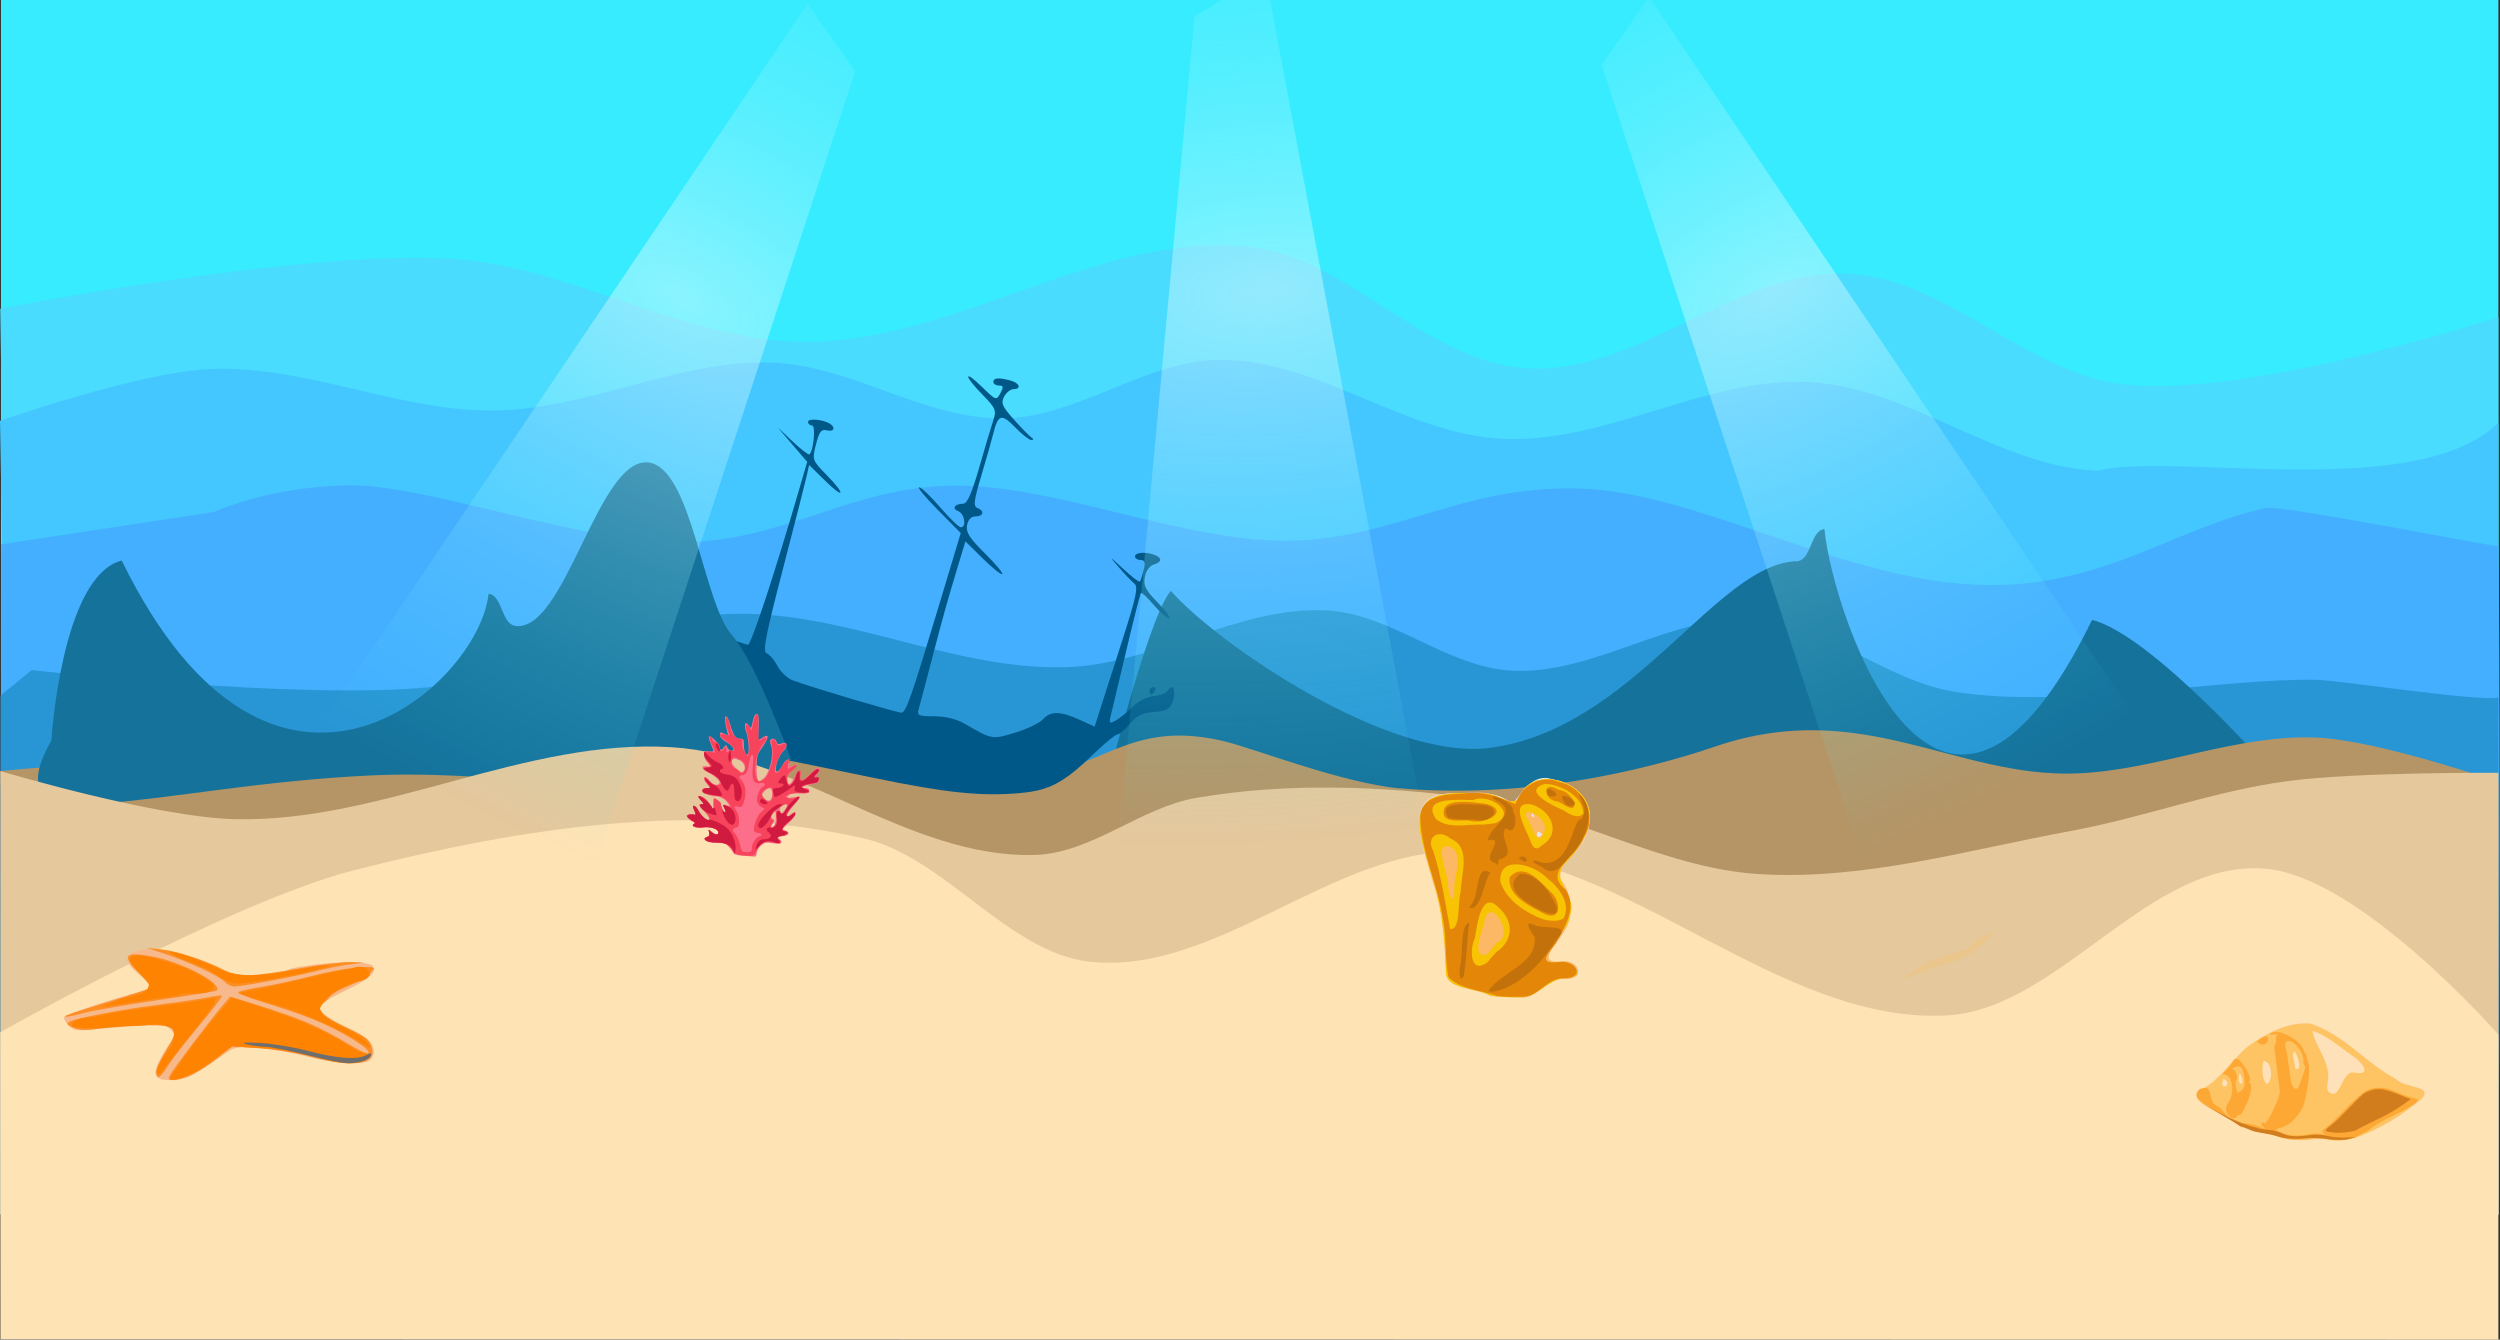 <?xml version="1.0" encoding="UTF-8" standalone="no"?>
<!-- Created with Inkscape (http://www.inkscape.org/) -->

<svg
   version="1.1"
   id="svg884"
   width="558"
   height="299"
   viewBox="0 0 558 299"
   sodipodi:docname="ocean_bottom.svg"
   inkscape:version="1.1.2 (0a00cf5339, 2022-02-04, custom)"
   inkscape:export-filename="/home/foranw/src/work/tasks/choice-landscape/resources/public/ocean_bottom.png"
   inkscape:export-xdpi="96"
   inkscape:export-ydpi="96"
   xmlns:inkscape="http://www.inkscape.org/namespaces/inkscape"
   xmlns:sodipodi="http://sodipodi.sourceforge.net/DTD/sodipodi-0.dtd"
   xmlns:xlink="http://www.w3.org/1999/xlink"
   xmlns="http://www.w3.org/2000/svg"
   xmlns:svg="http://www.w3.org/2000/svg">
  <rect x="0" y="0" width="558" height="299" fill="#333333" stroke="none"/>
  <defs
     id="defs888">
    <linearGradient
       inkscape:collect="always"
       id="linearGradient10111">
      <stop
         style="stop-color:#ffffff;stop-opacity:0.412"
         offset="0"
         id="stop10107" />
      <stop
         style="stop-color:#37ecff;stop-opacity:0;"
         offset="1"
         id="stop10109" />
    </linearGradient>
    <radialGradient
       inkscape:collect="always"
       xlink:href="#linearGradient10111"
       id="radialGradient10465"
       cx="86.053"
       cy="-131.557"
       fx="86.053"
       fy="-131.557"
       r="24.979"
       gradientTransform="matrix(5.649,-0.393,0.205,2.952,-289.796,486.798)"
       gradientUnits="userSpaceOnUse" />
    <radialGradient
       inkscape:collect="always"
       xlink:href="#linearGradient10111"
       id="radialGradient10933"
       gradientUnits="userSpaceOnUse"
       gradientTransform="matrix(5.027,-2.606,1.362,2.627,-15.66,634.305)"
       cx="86.053"
       cy="-131.557"
       fx="86.053"
       fy="-131.557"
       r="24.979" />
    <radialGradient
       inkscape:collect="always"
       xlink:href="#linearGradient10111"
       id="radialGradient10937"
       gradientUnits="userSpaceOnUse"
       gradientTransform="matrix(-5.027,-2.606,-1.362,2.627,344.697,635.189)"
       cx="86.053"
       cy="-131.557"
       fx="86.053"
       fy="-131.557"
       r="24.979" />
    <inkscape:path-effect
       effect="fill_between_many"
       method="originald"
       linkedpaths="#path42605,0,1"
       id="path-effect74752"
       is_visible="true"
       lpeversion="0"
       join="true"
       close="true"
       autoreverse="true"
       applied="false" />
    <inkscape:path-effect
       effect="fill_between_many"
       method="originald"
       linkedpaths="#path42601,0,1"
       id="path-effect83416"
       is_visible="true"
       lpeversion="0"
       join="true"
       close="true"
       autoreverse="true"
       applied="false" />
    <inkscape:path-effect
       effect="fill_between_many"
       method="originald"
       linkedpaths="#path83418,0,1"
       id="path-effect96118"
       is_visible="true"
       lpeversion="0"
       join="true"
       close="true"
       autoreverse="true"
       applied="false" />
  </defs>
  <sodipodi:namedview
     id="namedview886"
     pagecolor="#ffffff"
     bordercolor="#666666"
     borderopacity="1.0"
     inkscape:pageshadow="2"
     inkscape:pageopacity="0.0"
     inkscape:pagecheckerboard="0"
     showgrid="false"
     inkscape:zoom="1.5210865"
     inkscape:cx="47.6633"
     inkscape:cy="136.08694"
     inkscape:window-width="1568"
     inkscape:window-height="833"
     inkscape:window-x="14"
     inkscape:window-y="32"
     inkscape:window-maximized="1"
     inkscape:current-layer="g125820"
     showguides="true"
     inkscape:guide-bbox="true"
     width="558px">
    <sodipodi:guide
       position="293.379,188.16"
       orientation="0,-1"
       id="guide124519" />
    <sodipodi:guide
       position="320.301,178.323"
       orientation="1,0"
       id="guide124521" />
  </sodipodi:namedview>
  <g
     inkscape:groupmode="layer"
     inkscape:label="Image"
     id="g890">
    <g
       id="g122313"
       transform="matrix(0.501,0.571,-0.571,0.501,-268.723,-65.349)">
      <path
         style="fill:#2c7467;fill-opacity:1;stroke:none;stroke-width:1px;stroke-linecap:butt;stroke-linejoin:miter;stroke-opacity:1"
         d="m 368.508,-53.388 c -8.68,-0.278 -21.979,6.966 -26.044,-0.708 -1.86,-3.512 5.866,-6.106 6.427,-10.04 0.351,-2.458 -3.052,-4.854 -2.1,-7.147 1.155,-2.782 6.119,-1.917 7.939,-4.317 2.058,-2.714 0.394,-7.122 2.276,-9.96 2.481,-3.74 6.439,-7.918 10.927,-7.867 5.041,0.057 9.716,4.655 12.071,9.113 3.062,5.795 1.172,13.09 0.946,19.64 -0.136,3.924 1.603,9.143 -1.379,11.697 -2.803,2.4 -7.374,-0.291 -11.062,-0.409 z"
         id="path38926"
         sodipodi:nodetypes="aaaaaaaaaaa" />
      <path
         inkscape:original-d=""
         inkscape:path-effect="#path-effect83416"
         d="m 366.538,-70.597 c 0.112,1.256 -0.452,2.812 -1.844,3.047 -1.706,0.439 -3.396,-0.359 -5.096,-0.338 -1.155,0.138 -0.144,1.035 0.153,1.032 -1.191,-0.301 0.388,-0.641 0.816,-0.779 0.84,-0.384 0.453,-1.621 -0.464,-0.982 -0.737,0.253 -2.876,0.872 -1.963,1.839 1.029,0.28 2.128,0.072 3.174,-0.036 1.741,-0.287 3.604,-0.518 5.08,-1.561 0.753,-0.545 0.734,-1.564 0.144,-2.222 z"
         id="path83418"
         style="fill:#2b7f72;fill-opacity:1;stroke:none;stroke-opacity:1" />
      <path
         style="fill:#d4808d;fill-opacity:1;stroke:#2b7f71;stroke-width:3.647;stroke-linecap:round;stroke-linejoin:round;stroke-opacity:1"
         id="path42601"
         d="m 366.538,-70.597 c 0.112,1.256 -0.452,2.812 -1.844,3.047 -1.706,0.439 -3.396,-0.359 -5.096,-0.338 -1.155,0.138 -0.144,1.035 0.153,1.032 -1.191,-0.301 0.388,-0.641 0.816,-0.779 0.84,-0.384 0.453,-1.621 -0.464,-0.982 -0.737,0.253 -2.876,0.872 -1.963,1.839 1.029,0.28 2.128,0.072 3.174,-0.036 1.741,-0.287 3.604,-0.518 5.08,-1.561 0.753,-0.545 0.734,-1.564 0.144,-2.222 z" />
      <path
         style="fill:#2b7f72;fill-opacity:1;stroke:#2b7f71;stroke-width:3.647;stroke-linecap:round;stroke-linejoin:round;stroke-opacity:1"
         id="path42603"
         d="m 359.239,-71.577 c -4.402,-1.176 2.991,-9.173 1.252,-3.285 -1.699,2.296 -2.419,-3.276 -2.31,0.718 2.986,3.958 6.001,-6.634 1.332,-3.889 -1.26,1.767 -2.264,4.807 -0.274,6.456 z" />
      <path
         inkscape:original-d="M 0,0"
         inkscape:path-effect="#path-effect74752"
         d="m 374.779,-88.674 c -0.589,-0.012 -1.169,0.067 -1.732,0.258 -0.281,0.091 -0.559,0.19 -0.834,0.295 -0.005,0.002 -0.01,0.004 -0.016,0.006 -0.433,0.138 -0.852,0.316 -1.254,0.555 -0.394,0.199 -0.778,0.419 -1.15,0.664 -0.618,0.403 -1.095,0.81 -1.398,1.502 -0.203,0.466 -0.377,0.934 -0.193,1.438 0.019,0.03 0.04,0.057 0.061,0.082 6e-5,6.64e-4 -7e-5,0.001 0,0.002 0.009,0.088 0.085,0.171 0.264,0.246 0.43,0.219 0.891,0.36 1.334,0.549 l 0.678,-0.453 c -0.117,-0.04 -0.234,-0.082 -0.35,-0.127 0.612,0.011 1.223,-0.048 1.82,-0.201 1.273,-0.348 2.532,-0.758 3.748,-1.273 0.016,-0.007 0.033,-0.013 0.049,-0.02 0.605,-0.35 1.796,-0.829 1.84,-1.738 0.004,-0.08 -0.021,-0.159 -0.031,-0.238 -0.005,-0.012 -0.01,-0.023 -0.016,-0.035 0.011,-0.125 -0.027,-0.248 -0.15,-0.354 -0.021,-0.008 -0.042,-0.013 -0.062,-0.02 -0.2,-0.285 -0.463,-0.519 -0.777,-0.691 -0.495,-0.244 -1.021,-0.396 -1.574,-0.434 -0.084,-0.005 -0.17,-0.01 -0.254,-0.012 z"
         id="path74754"
         style="fill:#2b7e71;fill-opacity:1" />
      <path
         id="path42605"
         style="fill:#2b7f72;fill-opacity:1;stroke:none;stroke-width:3.647;stroke-linecap:round;stroke-linejoin:round;stroke-opacity:0.999"
         d="m 374.779,-88.674 c -0.589,-0.012 -1.169,0.067 -1.732,0.258 -0.281,0.091 -0.559,0.19 -0.834,0.295 -0.005,0.002 -0.01,0.004 -0.016,0.006 -0.433,0.138 -0.852,0.316 -1.254,0.555 -0.394,0.199 -0.778,0.419 -1.15,0.664 -0.618,0.403 -1.095,0.81 -1.398,1.502 -0.203,0.466 -0.377,0.934 -0.193,1.438 0.019,0.03 0.04,0.057 0.061,0.082 6e-5,6.64e-4 -7e-5,0.001 0,0.002 0.009,0.088 0.085,0.171 0.264,0.246 0.43,0.219 0.891,0.36 1.334,0.549 l 0.678,-0.453 c -0.117,-0.04 -0.234,-0.082 -0.35,-0.127 0.612,0.011 1.223,-0.048 1.82,-0.201 1.273,-0.348 2.532,-0.758 3.748,-1.273 0.016,-0.007 0.033,-0.013 0.049,-0.02 0.605,-0.35 1.796,-0.829 1.84,-1.738 0.004,-0.08 -0.021,-0.159 -0.031,-0.238 -0.005,-0.012 -0.01,-0.023 -0.016,-0.035 0.011,-0.125 -0.027,-0.248 -0.15,-0.354 -0.021,-0.008 -0.042,-0.013 -0.062,-0.02 -0.2,-0.285 -0.463,-0.519 -0.777,-0.691 -0.495,-0.244 -1.021,-0.396 -1.574,-0.434 -0.084,-0.005 -0.17,-0.01 -0.254,-0.012 z m -0.682,0.5 c 0.004,-3.1e-5 0.008,2.4e-5 0.012,0 0.08,-5.05e-4 0.162,-1.43e-4 0.242,0.002 0.223,0.017 0.442,0.05 0.658,0.098 -0.425,0.171 -0.901,0.529 -1.064,0.633 -0.074,0.073 -0.161,0.135 -0.223,0.219 -0.078,0.107 -0.11,0.214 -0.111,0.318 -0.178,0.072 -0.356,0.145 -0.533,0.221 -0.671,0.267 -1.349,0.516 -2.02,0.783 -0.175,0.095 -0.351,0.191 -0.525,0.287 -0.259,-0.07 -0.353,-0.205 -0.352,-0.51 0.074,-0.512 0.37,-0.892 0.738,-1.211 0.063,-0.029 0.126,-0.058 0.189,-0.086 0.412,-0.179 0.834,-0.326 1.26,-0.469 0.064,-0.023 0.129,-0.045 0.193,-0.064 0.362,-0.076 0.728,-0.131 1.096,-0.18 0.143,-0.032 0.291,-0.035 0.439,-0.041 z m 1.623,0.322 c 0.063,0.026 0.126,0.054 0.188,0.084 0.139,0.073 0.267,0.158 0.385,0.252 -0.09,0.007 -0.179,0.011 -0.266,0.006 -0.171,0.019 -0.343,0.042 -0.514,0.066 0.051,-0.063 0.098,-0.13 0.137,-0.199 0.036,-0.064 0.051,-0.137 0.07,-0.209 z m -0.805,0.078 c 0.12,0.003 0.178,0.06 0.213,0.213 -0.023,0.068 -0.052,0.132 -0.086,0.193 -0.235,0.047 -0.468,0.106 -0.695,0.186 -0.028,0.009 -0.056,0.02 -0.084,0.029 -0.016,-0.12 0.012,-0.242 0.111,-0.365 0.046,-0.056 0.103,-0.103 0.158,-0.15 0.006,0.039 0.165,-0.078 0.24,-0.092 0.055,-0.01 0.103,-0.015 0.143,-0.014 z m 1.342,0.652 c 0.156,-0.003 0.309,0.013 0.453,0.064 0.052,0.081 0.097,0.169 0.137,0.26 -0.015,0.217 -0.229,0.455 -0.348,0.605 -0.153,0.208 -0.373,0.333 -0.584,0.469 -0.04,-0.014 -0.079,-0.029 -0.117,-0.045 -0.387,-0.164 -0.704,-0.387 -1.027,-0.65 -0.077,-0.079 -0.168,-0.167 -0.252,-0.264 0.17,-0.098 0.349,-0.203 0.52,-0.326 0.126,-0.018 0.252,-0.035 0.379,-0.049 0.266,2.7e-5 0.559,-0.06 0.84,-0.064 z m -1.553,0.166 c -0.078,0.07 -0.159,0.138 -0.246,0.199 -0.033,-0.042 -0.063,-0.085 -0.09,-0.129 0.111,-0.026 0.223,-0.05 0.336,-0.07 z m -4.775,0.244 c -0.201,0.257 -0.341,0.553 -0.377,0.912 0.015,0.27 0.091,0.474 0.303,0.57 -0.289,0.172 -0.57,0.353 -0.842,0.551 -0.07,-0.382 0.09,-0.752 0.244,-1.111 0.166,-0.388 0.395,-0.674 0.672,-0.922 z m 3.408,0.305 c 0.07,-0.003 0.143,0.013 0.146,0.102 3e-4,0.008 -10e-4,0.017 -0.002,0.025 -0.114,0.046 -0.229,0.093 -0.344,0.139 -0.545,0.147 -1.102,0.353 -1.668,0.467 0.162,-0.105 0.328,-0.203 0.5,-0.291 0.071,-0.036 -0.273,0.158 -0.195,0.141 0.156,-0.034 0.293,-0.129 0.439,-0.193 0.354,-0.105 0.689,-0.318 1.057,-0.381 0.02,-0.003 0.043,-0.007 0.066,-0.008 z m 0.625,0.172 c 0.067,0.072 0.134,0.139 0.195,0.199 0.253,0.202 0.505,0.38 0.777,0.539 -0.096,0.008 -0.193,0.014 -0.289,0.021 -0.305,0.023 -1.144,0.035 -1.42,0.141 -0.101,0.039 -0.028,0.093 -0.076,0.051 0.272,-0.316 0.606,-0.586 0.812,-0.951 z m -0.553,0.154 c -0.21,0.394 -0.531,0.727 -0.846,1.041 -0.014,0.026 -0.055,0.05 -0.041,0.076 0.061,0.115 0.273,0.032 0.33,0.021 0.435,-0.078 0.871,-0.131 1.311,-0.176 0.098,0.005 0.201,-8e-5 0.307,-0.008 -0.77,0.232 -1.564,0.391 -2.35,0.559 -0.665,0.137 -1.335,0.259 -2.012,0.314 -6.7e-4,-1.45e-4 -0.001,1.45e-4 -0.002,0 -0.318,-0.07 -0.159,-0.164 0.174,-0.498 0.214,-0.186 0.434,-0.37 0.66,-0.545 0.592,-0.123 1.174,-0.315 1.744,-0.488 0.37,-0.15 0.557,-0.222 0.725,-0.297 z m 3.324,0.02 c -0.07,0.114 -0.159,0.218 -0.256,0.312 -0.05,0.049 -0.113,0.086 -0.172,0.127 -0.039,-0.016 -0.133,-0.014 -0.178,-0.029 -5.9e-4,-1.99e-4 -0.001,1.99e-4 -0.002,0 0.21,-0.126 0.414,-0.262 0.607,-0.41 z m -5.205,0.207 c -0.136,0.077 -0.271,0.157 -0.404,0.238 -0.089,0.011 -0.18,0.018 -0.27,0.021 0.224,-0.089 0.448,-0.174 0.674,-0.26 z m -0.75,0.172 c 0.011,6.7e-4 0.017,0.011 0.014,0.033 -0.003,0.023 -0.013,0.042 -0.027,0.059 -0.041,6.03e-4 -0.082,-8.58e-4 -0.123,-0.002 0.058,-0.048 0.112,-0.091 0.137,-0.09 z m -0.252,0.459 c -0.358,0.249 -0.706,0.515 -1.035,0.801 -0.059,0.059 -0.109,0.114 -0.156,0.166 -0.099,-0.028 -0.185,-0.083 -0.248,-0.189 0.06,-0.061 0.138,-0.123 0.209,-0.189 0.234,-0.195 0.48,-0.376 0.734,-0.545 0.01,0.002 0.019,0.005 0.029,0.006 0.156,-0.008 0.312,-0.027 0.467,-0.049 z m 4.814,0.033 c -0.151,0.058 -0.302,0.114 -0.455,0.168 0.123,-0.054 0.245,-0.109 0.367,-0.166 0.029,-6.28e-4 0.059,-0.002 0.088,-0.002 z" />
      <path
         style="fill:#2b7f72;fill-opacity:1;stroke:#2b7f71;stroke-width:3.647;stroke-linecap:round;stroke-linejoin:round;stroke-opacity:1"
         id="path42607"
         d="m 377.554,-66.731 c -2.3,0.717 -3.89,-3.942 -2.691,-3.102 0.126,2.869 1.858,-1.984 -0.963,-0.514 -1.92,2.86 1.656,3.628 3.654,3.617 z" />
      <path
         style="fill:#2b7f72;fill-opacity:1;stroke:#2b7f71;stroke-width:3.647;stroke-linecap:round;stroke-linejoin:round;stroke-opacity:1"
         id="path42609"
         d="m 375.36,-58.637 c -0.144,0.867 -0.842,1.937 -1.855,1.642 -1.169,-0.296 -1.987,-1.308 -2.617,-2.267 -0.515,-0.756 0.296,-1.355 0.942,-0.743 0.801,0.116 0.504,1.231 1.004,1.402 0.059,-0.964 -0.04,-2.125 -0.806,-2.812 -0.829,-0.411 -1.507,0.482 -2.008,1.01 -0.754,0.589 -1.499,1.971 -0.389,2.602 1.205,0.624 2.664,0.542 3.949,0.235 0.66,-0.203 1.351,-0.508 1.78,-1.07 z" />
      <path
         style="fill:#0c5c4f;fill-opacity:1;stroke:none;stroke-width:3.647;stroke-linecap:round;stroke-linejoin:round;stroke-opacity:0.999"
         id="path51031"
         d="m 352.52,-58.499 c -0.53,-0.043 -1.059,-0.02 -1.589,0.003 0,0 -0.044,0.032 -0.044,0.032 v 0 c 0.52,-0.022 1.045,-0.047 1.563,0.015 0,0 0.07,-0.05 0.07,-0.05 z" />
      <path
         style="fill:#1b675b;fill-opacity:1;stroke:#0e5e51;stroke-width:3.647;stroke-linecap:round;stroke-linejoin:round;stroke-opacity:1"
         id="path51033"
         d="m 348.905,-58.158 c 0.828,-0.267 1.598,-0.686 2.399,-1.024 0.596,-0.234 0.842,-0.386 1.315,0.108 0.408,0.567 0.676,0.87 1.31,1.185 0.613,0.266 1.181,0.411 1.843,0.288 0.776,-0.283 1.449,-0.784 2.164,-1.189 0.072,-0.041 -0.142,0.085 -0.213,0.127 0.62,-0.345 1.251,-0.669 1.891,-0.974 0.211,-0.08 0.389,-0.199 0.567,-0.335 0.015,-0.011 0.029,-0.022 0.044,-0.033 0,0 0.043,-0.034 0.043,-0.034 v 0 c 0.012,-0.01 0.024,-0.02 0.036,-0.031 0.333,-0.275 0.018,-0.063 -0.146,-0.002 -0.645,0.318 -1.286,0.642 -1.916,0.989 -0.517,0.295 -0.83,0.471 -1.291,0.74 -0.114,0.067 -0.247,0.108 -0.341,0.201 -0.088,0.087 0.225,-0.107 0.323,-0.183 0.166,-0.128 -0.692,0.422 -0.567,0.273 -0.655,0.167 -1.299,0.104 -1.918,-0.178 -0.541,-0.273 -0.989,-0.642 -1.34,-1.141 -0.525,-0.585 -0.767,-0.343 -1.435,-0.103 -0.789,0.344 -1.556,0.748 -2.375,1.017 0,0 -0.391,0.298 -0.391,0.298 z" />
      <path
         style="fill:#226d60;fill-opacity:1;stroke:none;stroke-width:3.647;stroke-linecap:round;stroke-linejoin:round;stroke-opacity:0.999"
         id="path62456"
         d="m 363.153,-60.412 c 0.324,-0.64 0.947,-1.069 1.529,-1.456 0.386,-0.247 0.804,-0.443 1.231,-0.609 0.203,-0.071 0.172,-0.08 0.092,0.095 -0.22,0.359 -0.483,0.69 -0.741,1.022 -0.408,0.559 -0.904,1.037 -1.429,1.484 -0.392,0.32 -0.798,0.623 -1.228,0.89 -0.03,0.018 -0.059,0.036 -0.089,0.054 0.134,-0.079 0.269,-0.156 0.402,-0.236 0.177,-0.107 -0.111,0.084 -0.187,0.061 -0.062,-0.47 0.236,-0.989 0.483,-1.366 0.318,-0.445 0.744,-0.709 1.233,-0.919 0.246,-0.12 0.133,-0.071 0.338,-0.155 0,0 0.043,-0.034 0.043,-0.034 v 0 c -0.133,0.035 -0.066,0.02 -0.202,0.047 -0.62,0.26 -1.203,0.595 -1.609,1.147 -0.329,0.458 -0.754,0.964 -0.736,1.561 0.16,0.19 0.686,-0.297 0.862,-0.369 0.406,-0.265 0.789,-0.563 1.162,-0.872 0.528,-0.454 1.026,-0.943 1.445,-1.502 0.269,-0.346 0.553,-0.683 0.782,-1.057 0.097,-0.277 -0.045,-0.254 -0.243,-0.15 -0.669,0.306 -1.322,0.647 -1.945,1.039 -0.644,0.431 -1.246,0.926 -1.707,1.556 0,0 0.513,-0.23 0.513,-0.23 z" />
      <path
         style="fill:#226d60;fill-opacity:1;stroke:none;stroke-width:3.647;stroke-linecap:round;stroke-linejoin:round;stroke-opacity:0.999"
         id="path62458"
         d="m 377.232,-75.714 c -0.926,0.163 -1.815,0.486 -2.725,0.719 -0.819,0.179 -1.665,0.335 -2.499,0.173 -0.08,-0.022 -0.312,-0.078 -0.399,-0.123 -0.028,-0.015 -0.066,-0.032 -0.071,-0.063 -0.004,-0.024 0.072,-0.066 0.053,-0.051 -0.236,0.187 -0.018,0.053 0.249,-0.056 0.901,-0.346 1.77,-0.796 2.731,-0.947 0.433,-0.021 0.861,0.058 1.294,0.083 0,0 0.045,-0.031 0.045,-0.031 v 0 c -0.319,-0.21 -0.666,-0.289 -1.051,-0.268 -0.953,0.131 -1.812,0.6 -2.711,0.921 -0.149,0.062 -0.967,0.367 -0.876,0.518 0.028,0.045 0.255,0.117 0.266,0.121 0.078,0.024 0.159,0.04 0.238,0.06 0.862,0.129 1.709,0.048 2.549,-0.197 0.867,-0.226 1.727,-0.507 2.614,-0.644 0,0 0.294,-0.216 0.294,-0.216 z" />
      <path
         style="fill:#226d60;fill-opacity:1;stroke:#0e5e51;stroke-width:0.447;stroke-linecap:round;stroke-linejoin:round;stroke-miterlimit:4;stroke-dasharray:none;stroke-opacity:1"
         id="path62460"
         d="m 362.998,-89.151 c 2.233,-3.385 2.898,5.046 0.838,1.716 0.609,-0.186 -0.343,-2.117 -0.838,-1.716 z"
         sodipodi:nodetypes="ccc" />
    </g>
    <g
       id="g38798"
       transform="translate(-308.217,-8.298)">
      <path
         style="fill:#eac68d;fill-opacity:1;stroke:none;stroke-width:3.647;stroke-linecap:round;stroke-linejoin:round;stroke-opacity:0.999"
         id="path11050"
         d="m 246.742,184.461 c 0.603,-0.717 1.227,-1.418 1.878,-2.092 0.688,-0.75 3.014,-1.984 -0.636,0.146 0.465,-0.243 0.97,-0.39 1.479,-0.508 0.641,-0.16 1.301,-0.223 1.957,-0.283 0.578,-0.069 1.156,-0.12 1.738,-0.141 0.614,-0.05 1.228,-0.083 1.844,-0.1 0.66,-0.006 1.32,-0.026 1.979,0.009 0.611,0.036 1.213,0.144 1.815,0.25 0.69,0.142 1.371,0.323 2.053,0.5 0.731,0.191 1.431,0.472 2.144,0.716 0.643,0.244 1.309,0.413 1.975,0.58 0.643,0.165 1.285,0.338 1.929,0.499 0.572,0.14 1.147,0.268 1.716,0.417 0.493,0.143 0.994,0.26 1.485,0.408 0.378,0.109 0.753,0.227 1.133,0.326 0.356,0.074 0.707,0.167 1.066,0.229 0.585,0.125 0.992,-0.298 1.449,-0.621 0.125,-0.079 0.249,-0.157 0.374,-0.235 0,0 0.152,-0.068 0.152,-0.068 v 0 c 0.146,-0.115 0.292,-0.23 0.438,-0.345 0.346,-0.288 1.16,-0.726 0.365,-0.697 -0.358,-0.028 -0.712,-0.087 -1.057,-0.189 -0.379,-0.083 -0.742,-0.226 -1.12,-0.315 -0.5,-0.142 -1.007,-0.259 -1.506,-0.401 -0.575,-0.164 -1.166,-0.264 -1.746,-0.408 -0.65,-0.152 -1.297,-0.315 -1.942,-0.49 -0.666,-0.157 -1.331,-0.318 -1.978,-0.545 -0.737,-0.237 -1.469,-0.491 -2.216,-0.692 -0.701,-0.188 -1.413,-0.334 -2.122,-0.486 -0.628,-0.106 -1.258,-0.196 -1.893,-0.243 -0.681,-0.024 -1.363,-0.023 -2.044,0.009 -0.653,0.029 -1.306,0.07 -1.954,0.157 -0.638,0.1 -1.281,0.165 -1.918,0.272 -0.696,0.089 -1.393,0.181 -2.079,0.333 -0.565,0.142 -1.12,0.315 -1.649,0.561 -1.224,0.703 -2.393,1.197 -3.318,2.228 -0.633,0.692 -1.241,1.406 -1.873,2.099 0,0 2.082,-0.878 2.082,-0.878 z" />
      <path
         style="fill:#eac68d;fill-opacity:1;stroke:none;stroke-width:3.647;stroke-linecap:round;stroke-linejoin:round;stroke-opacity:0.999"
         id="path18633"
         d="m 111.335,187.476 c 0.263,-0.759 0.587,-1.494 1.075,-2.136 1.852,-1.402 -2.452,1.128 -1.211,0.627 0.338,-0.105 0.686,-0.163 1.028,-0.256 0.569,-0.177 1.137,-0.356 1.702,-0.546 0.671,-0.236 1.313,-0.545 1.977,-0.8 0.736,-0.26 1.485,-0.48 2.242,-0.67 0.694,-0.168 1.395,-0.3 2.101,-0.409 0.594,-0.081 1.177,-0.223 1.763,-0.343 0.527,-0.085 1.049,-0.195 1.572,-0.297 0.393,-0.058 0.773,-0.152 1.151,-0.274 1.377,-0.505 2.725,-1.215 3.856,-2.143 0.475,-0.347 0.865,-0.794 1.255,-1.23 0.448,-0.537 0.973,-0.963 1.58,-1.302 -4.3,2.444 -2.399,1.287 -1.327,0.961 0.532,-0.161 1.058,-0.242 1.609,-0.3 1.195,-0.122 2.293,0.258 3.353,0.761 1.051,0.525 1.934,1.304 2.92,1.929 0.729,0.453 1.497,0.835 2.275,1.195 0.733,0.322 1.457,0.666 2.196,0.976 0.735,0.308 1.478,0.594 2.237,0.839 0.817,0.256 1.625,0.539 2.427,0.838 0.887,0.295 1.787,0.561 2.698,0.77 0.63,0.148 1.266,0.252 1.912,0.293 1.126,0.176 1.852,-0.276 2.837,-0.825 0.061,0.048 0.122,0.096 0.184,0.143 0,0 0.146,-0.08 0.146,-0.08 v 0 c 0.014,-0.104 0.028,-0.207 0.041,-0.311 1.315,-1.316 0.836,-0.941 -0.294,-1.017 -0.639,-0.038 -1.273,-0.105 -1.9,-0.239 -0.905,-0.172 -1.797,-0.407 -2.658,-0.737 -0.812,-0.282 -1.612,-0.6 -2.437,-0.845 -0.765,-0.249 -1.538,-0.476 -2.285,-0.776 -0.768,-0.299 -1.54,-0.59 -2.305,-0.895 -0.814,-0.317 -1.638,-0.622 -2.4,-1.055 -1.038,-0.62 -2.072,-1.246 -3.134,-1.823 -1.066,-0.55 -2.197,-0.98 -3.42,-0.913 -2.185,0.175 -3.631,0.873 -5.565,2.224 -0.615,0.388 -1.156,0.854 -1.62,1.417 -0.402,0.429 -0.822,0.843 -1.304,1.184 -0.973,0.651 -0.128,0.081 2.43,-1.383 0.657,-0.376 -1.487,0.941 -0.836,0.424 -0.392,0.136 -0.786,0.273 -1.194,0.35 -0.542,0.126 -1.085,0.255 -1.633,0.353 -0.614,0.105 -1.212,0.278 -1.824,0.396 -0.719,0.127 -1.438,0.255 -2.15,0.418 -0.777,0.19 -1.547,0.41 -2.303,0.674 -0.701,0.263 -1.387,0.555 -2.064,0.874 -0.595,0.228 -1.203,0.42 -1.801,0.641 -0.374,0.121 -0.749,0.237 -1.133,0.322 -1.069,0.334 -2.153,0.889 -2.831,1.791 -0.432,0.7 -0.762,1.464 -1.105,2.21 0,0 2.166,-1.005 2.166,-1.005 z" />
      <path
         style="fill:#eac68d;fill-opacity:1;stroke:none;stroke-width:3.647;stroke-linecap:round;stroke-linejoin:round;stroke-opacity:0.999"
         id="path18635"
         d="m 160.405,174.641 c 0.72,-0.717 1.457,-1.417 2.163,-2.147 0.472,-0.549 1.02,-1.015 1.579,-1.469 -0.824,0.314 1.74,-1.091 0.876,-0.585 -3.904,2.289 -2.735,1.437 -1.652,1.122 0.668,-0.191 1.298,-0.053 1.932,0.182 0.75,0.32 1.391,0.829 1.967,1.397 0.64,0.604 1.236,1.251 1.822,1.906 0.605,0.653 1.25,1.27 1.993,1.764 0.938,0.559 1.969,0.888 3.019,1.156 1.214,0.289 2.451,0.453 3.688,0.608 1.199,0.13 2.406,0.17 3.611,0.155 0.802,-0.004 1.593,-0.127 2.366,-0.335 1.799,-0.683 3.536,-1.647 5.04,-2.842 0.63,-0.545 1.317,-1.01 2.037,-1.425 -5.369,2.767 -2.845,1.739 -1.679,1.011 0.555,-0.369 1.094,-0.753 1.653,-1.116 0,0 0.143,-0.085 0.143,-0.085 v 0 c 0.149,-0.15 0.797,-0.746 0.931,-0.987 -0.142,0.02 -0.296,0.131 -0.42,0.195 -1.366,0.715 -2.697,1.493 -4.018,2.288 -0.709,0.441 -1.376,0.935 -2.023,1.462 -1.201,0.868 -0.371,0.251 2.474,-1.365 0.855,-0.485 -2.06,1.273 -1.274,0.646 -0.763,0.27 -1.562,0.427 -2.371,0.462 -1.201,0.05 -2.401,0.027 -3.597,-0.106 -1.237,-0.116 -2.475,-0.257 -3.684,-0.551 -1.028,-0.26 -2.074,-0.52 -3.015,-1.022 -0.737,-0.477 -1.395,-1.046 -2.023,-1.659 -0.657,-0.611 -1.244,-1.295 -1.938,-1.867 -0.68,-0.52 -1.345,-1.089 -2.141,-1.425 -0.682,-0.23 -1.394,-0.403 -2.115,-0.266 -1.678,0.317 -3.068,1.45 -4.441,2.42 -0.563,0.454 -1.067,0.969 -1.556,1.501 -0.687,0.719 -1.382,1.43 -2.108,2.11 0,0 2.759,-1.135 2.759,-1.135 z" />
      <path
         style="fill:#eac68d;fill-opacity:1;stroke:none;stroke-width:3.647;stroke-linecap:round;stroke-linejoin:round;stroke-opacity:0.999"
         id="path18637"
         d="m 215.364,182.667 c 0.355,-0.533 0.741,-1.044 1.113,-1.565 0.103,-0.197 0.257,-0.265 0.437,-0.365 -4.527,2.519 -2.873,1.345 -1.567,1.291 0.562,-0.041 1.098,0.033 1.633,0.203 0.706,0.206 1.364,0.532 2.027,0.842 0.546,0.231 1.086,0.48 1.646,0.677 0.473,0.166 0.979,0.134 1.466,0.062 0.463,-0.092 0.923,-0.208 1.371,-0.353 1.406,-0.587 2.868,-1.253 3.883,-2.404 0.395,-0.57 0.465,-1.333 0.598,-2.001 0.152,-0.439 0.049,-0.955 0.181,-1.393 0.021,-0.07 0.074,-0.126 0.112,-0.189 -0.837,0.524 -1.673,1.047 -2.51,1.571 0.702,-0.281 1.473,0.27 2.185,0.051 0.479,-0.148 0.922,-0.394 1.383,-0.59 0,0 0.137,-0.094 0.137,-0.094 v 0 c 0.213,-0.265 0.511,-0.479 0.638,-0.794 0.143,-0.354 -1.585,-0.612 -1.801,-0.608 -2.977,1.81 -2.949,1.131 -3.485,3.575 -0.144,0.649 -0.276,1.372 -0.765,1.859 -0.114,0.109 -0.227,0.213 -0.361,0.299 -0.047,0.03 -0.192,0.111 -0.144,0.084 2.92,-1.671 3.863,-2.246 2.735,-1.561 -0.42,0.214 -0.889,0.305 -1.341,0.429 -0.482,0.096 -0.96,0.192 -1.454,0.108 -0.603,-0.094 -1.151,-0.346 -1.72,-0.558 -0.704,-0.289 -1.403,-0.601 -2.132,-0.822 -0.584,-0.158 -1.175,-0.288 -1.784,-0.227 -1.627,0.109 -1.972,0.32 -3.866,1.694 -0.153,0.121 -0.226,0.286 -0.341,0.443 -0.391,0.524 -0.749,1.071 -1.151,1.586 0,0 2.877,-1.249 2.877,-1.249 z" />
      <path
         style="fill:#eac68d;fill-opacity:1;stroke:none;stroke-width:3.647;stroke-linecap:round;stroke-linejoin:round;stroke-opacity:0.999"
         id="path18639"
         d="m 202.464,167.139 c 1.584,-0.395 3.088,-1.053 4.617,-1.617 1.142,-0.435 2.3,-0.801 3.506,-0.998 0.929,-0.123 1.865,-0.154 2.801,-0.167 0.772,-0.005 1.543,0.016 2.312,0.092 0.808,0.123 1.613,0.292 2.4,0.511 0.77,0.248 1.544,0.509 2.278,0.85 0.645,0.337 1.025,0.876 1.353,1.502 0.27,0.613 0.417,1.269 0.616,1.906 0.114,0.418 0.269,0.715 0.62,0.969 0.674,0.432 1.439,0.618 2.22,0.74 0.968,0.136 1.908,-0.077 2.825,-0.368 2.16,-0.963 4.247,-2.156 6.105,-3.625 0.35,-0.271 0.682,-0.57 1.046,-0.823 0.1,-0.07 0.417,-0.256 0.311,-0.195 -3.385,1.959 -4.174,2.343 -2.861,1.691 0.655,-0.279 1.337,-0.288 2.028,-0.183 0.912,0.182 1.775,0.532 2.623,0.903 1.05,0.506 2.16,0.814 3.31,0.978 1.403,0.133 2.774,-0.258 4.053,-0.799 0.989,-0.519 1.929,-1.121 2.9,-1.673 0,0 0.133,-0.1 0.133,-0.1 v 0 c 0.287,-0.481 0.545,-0.775 -0.129,-0.514 -1.223,0.487 -2.496,0.924 -3.832,0.877 -1.12,-0.124 -2.184,-0.416 -3.196,-0.922 -0.859,-0.375 -1.711,-0.784 -2.625,-1.011 -0.7,-0.147 -1.414,-0.205 -2.118,-0.038 -1.981,0.713 -3.705,1.979 -5.332,3.282 -0.314,0.231 -0.502,0.374 -0.823,0.591 -0.137,0.092 -0.561,0.351 -0.416,0.27 5.514,-3.076 3.122,-1.761 1.895,-1.106 -0.907,0.373 -1.875,0.639 -2.864,0.624 -0.721,-0.076 -1.452,-0.2 -2.068,-0.609 -0.263,-0.21 -0.413,-0.43 -0.504,-0.763 -0.196,-0.661 -0.371,-1.332 -0.687,-1.95 -0.384,-0.711 -0.897,-1.278 -1.665,-1.584 -0.759,-0.351 -1.537,-0.655 -2.342,-0.885 -0.826,-0.191 -1.653,-0.374 -2.49,-0.512 -0.805,-0.074 -1.612,-0.104 -2.42,-0.061 -0.964,0.024 -1.928,0.059 -2.886,0.175 -1.284,0.192 -2.512,0.593 -3.715,1.079 -1.503,0.564 -2.99,1.208 -4.54,1.625 0,0 -2.438,1.838 -2.438,1.838 z" />
      <path
         style="fill:#eac68d;fill-opacity:1;stroke:none;stroke-width:3.647;stroke-linecap:round;stroke-linejoin:round;stroke-opacity:0.999"
         id="path18641"
         d="m 264.356,163.517 c 0.157,-0.098 0.631,-0.386 0.47,-0.295 -3.07,1.745 -1.803,1.028 -0.895,0.592 0.915,-0.439 1.851,-0.828 2.786,-1.221 1.625,-0.647 3.169,-1.472 4.706,-2.302 1.762,-0.98 3.508,-1.992 5.219,-3.06 0.957,-0.587 0.985,-0.601 -2.224,1.282 -0.076,0.044 0.171,-0.091 0.255,-0.065 0.149,0.046 0.17,0.14 0.254,0.267 0.313,0.796 0.603,1.581 1.12,2.271 0.74,0.732 1.634,1.212 2.676,1.261 2.304,-0.372 4.187,-2.026 5.926,-3.497 0.574,-0.613 1.501,-0.737 0.115,-0.582 0,0 -0.155,0.061 -0.155,0.061 v 0 c -1.052,0.524 -2.179,0.943 -3.043,1.767 -0.243,0.205 -0.769,0.654 -1.017,0.843 -0.178,0.136 -0.747,0.495 -0.548,0.391 4.59,-2.381 2.449,-1.279 1.393,-0.935 -1.004,0.098 -1.952,-0.179 -2.682,-0.901 -0.56,-0.672 -0.729,-1.488 -1.059,-2.282 -1.045,-1.508 -2.649,0.491 -3.887,1.229 -0.353,0.21 -0.701,0.427 -1.052,0.64 -0.152,0.092 -0.612,0.363 -0.457,0.276 0.416,-0.234 3.346,-1.917 1.528,-0.873 -1.598,0.888 -3.199,1.775 -4.887,2.483 -2.47,1.061 -4.943,2.104 -7.153,3.676 0,0 2.61,-1.028 2.61,-1.028 z" />
      <path
         style="fill:#bc9c6d;fill-opacity:1;stroke:none;stroke-width:1.768;stroke-linecap:round;stroke-linejoin:round;stroke-opacity:0.999"
         id="path18645"
         d="m 268.63,149.29 c -0.898,0.025 -1.776,0.197 -2.646,0.407 -0.693,0.175 -1.379,0.381 -2.09,0.462 -0.486,0.055 -0.963,-0.056 -1.434,-0.158 -0.636,-0.154 -1.284,-0.222 -1.935,-0.272 -0.918,-0.07 -1.84,-0.086 -2.76,-0.107 -0.853,-0.017 -1.707,-0.015 -2.56,-0.036 -0.517,-0.008 -1.03,-0.071 -1.543,-0.122 -0.424,-0.027 -0.836,-0.131 -1.246,-0.235 -0.401,-0.117 -0.747,-0.346 -1.077,-0.593 -0.342,-0.26 -0.627,-0.581 -0.923,-0.89 -0.218,-0.227 -0.438,-0.451 -0.678,-0.656 -0.345,-0.284 -0.629,-0.629 -0.906,-0.977 -0.148,-0.187 -0.282,-0.384 -0.484,-0.516 -0.33,-0.135 -0.722,0.025 -1.042,0.122 -0.721,0.245 -1.415,0.56 -2.099,0.894 -0.571,0.282 -1.131,0.585 -1.701,0.869 -0.677,0.345 -1.398,0.58 -2.128,0.782 -0.701,0.178 -1.415,0.294 -2.132,0.386 -0.426,0.069 -0.884,0.061 -1.282,0.252 -1.033,0.496 -0.43,0.392 -1.079,0.462 0,0 -0.066,0.047 -0.066,0.047 v 0 c 0.338,0.196 0.045,-0.037 -0.192,0.488 -0.07,0.155 0.969,-0.046 1,-0.041 0.73,-0.095 1.459,-0.202 2.173,-0.384 0.735,-0.189 1.464,-0.412 2.147,-0.747 0.585,-0.285 1.155,-0.601 1.736,-0.896 0.674,-0.337 1.354,-0.667 2.069,-0.909 0.276,-0.089 0.551,-0.169 0.842,-0.175 0.144,0.126 0.257,0.33 0.405,0.468 0.298,0.34 0.597,0.68 0.907,1.009 0.219,0.221 0.453,0.428 0.671,0.65 0.317,0.304 0.636,0.607 0.97,0.893 0.345,0.273 0.714,0.53 1.145,0.646 0.412,0.123 0.833,0.218 1.26,0.27 0.532,0.049 1.065,0.099 1.6,0.104 0.869,-0.004 1.738,-0.013 2.607,-2.3e-4 0.924,0.011 1.846,0.042 2.769,0.088 0.642,0.039 1.28,0.106 1.905,0.26 0.513,0.105 1.034,0.2 1.559,0.147 0.781,-0.108 1.529,-0.343 2.28,-0.578 0.853,-0.23 1.715,-0.403 2.601,-0.417 0,0 1.358,-0.996 1.358,-0.996 z" />
      <path
         style="fill:#bc9c6d;fill-opacity:1;stroke:none;stroke-width:3.647;stroke-linecap:round;stroke-linejoin:round;stroke-opacity:0.999"
         id="path18647"
         d="m 124.325,125.268 c 1.545,-0.413 3.045,-0.97 4.501,-1.626 1.289,-0.621 2.51,-1.382 3.737,-2.11 0.828,-0.492 -0.123,-0.143 -0.393,-0.05 0,0 -0.155,0.061 -0.155,0.061 v 0 c -0.286,0.122 -0.575,0.235 -0.857,0.365 -0.209,0.096 -0.413,0.203 -0.614,0.314 -1.782,0.984 2.918,-1.618 0.803,-0.422 -0.214,0.121 -0.432,0.233 -0.647,0.35 -1.428,0.693 -2.9,1.297 -4.454,1.645 0,0 -1.921,1.472 -1.921,1.472 z" />
      <path
         style="fill:#bc9c6d;fill-opacity:1;stroke:none;stroke-width:3.647;stroke-linecap:round;stroke-linejoin:round;stroke-opacity:0.999"
         id="path18649"
         d="m 77.432,133.941 c 0.486,-0.788 1.005,-1.555 1.486,-2.346 0.281,-0.436 0.483,-0.916 0.815,-1.318 1.733,-1.153 -2.711,1.138 -0.98,0.598 0.419,-0.113 0.825,-0.044 1.222,0.107 0.47,0.264 0.885,0.613 1.317,0.933 0.436,0.348 0.889,0.67 1.359,0.97 0.583,0.352 1.21,0.56 1.876,0.684 0.782,0.113 1.573,0.117 2.36,0.15 0.737,-0.011 1.447,-0.224 2.116,-0.519 1.365,-0.796 2.837,-1.489 4.07,-2.501 0.199,-0.31 -1.001,0.308 -1.408,0.445 0,0 -0.132,0.101 -0.132,0.101 v 0 c -0.031,0.013 -1.064,0.375 -1.393,0.634 -0.888,0.719 -3.024,1.943 1.185,-0.536 -0.678,0.372 -1.393,0.652 -2.171,0.717 -0.806,0.079 -1.617,0.045 -2.422,-0.041 -0.65,-0.09 -1.279,-0.231 -1.845,-0.581 -0.486,-0.277 -0.962,-0.576 -1.415,-0.906 -0.465,-0.342 -0.937,-0.693 -1.471,-0.918 -0.447,-0.16 -0.901,-0.291 -1.375,-0.177 -1.162,0.248 -2.269,0.917 -3.076,1.781 -0.27,0.413 -0.462,0.871 -0.708,1.299 -0.433,0.789 -0.892,1.563 -1.415,2.296 0,0 2.004,-0.873 2.004,-0.873 z" />
      <path
         style="fill:#eac68d;fill-opacity:1;stroke:none;stroke-width:3.647;stroke-linecap:round;stroke-linejoin:round;stroke-opacity:0.999"
         id="path18651"
         d="m 122.488,166.463 c 1.121,-0.834 2.094,-1.839 3.125,-2.776 0.781,-0.694 1.602,-1.349 2.511,-1.867 0.501,-0.271 1.018,-0.506 1.559,-0.682 0.464,-0.173 0.86,-0.188 1.318,-0.018 0.478,0.184 0.875,0.496 1.255,0.83 0.428,0.375 0.819,0.79 1.232,1.182 0.41,0.42 0.808,0.85 1.188,1.298 0.344,0.438 0.707,0.86 1.172,1.171 0.567,0.315 1.218,0.442 1.838,0.616 0.71,0.182 1.349,-0.151 1.959,-0.481 0.627,-0.361 1.169,-0.84 1.72,-1.304 0.413,-0.341 0.828,-0.678 1.27,-0.982 0.347,-0.255 0.691,-0.293 1.109,-0.244 0.653,0.124 1.302,0.263 1.959,0.365 0.817,0.107 1.641,0.093 2.462,0.06 0.987,-0.126 1.978,-0.307 2.922,-0.627 0.858,-0.64 0.38,-0.232 1.362,-1.302 0,0 0.104,-0.13 0.104,-0.13 v 0 c 0.596,-0.879 0.586,-0.489 0.53,-1.044 -0.95,0.219 -1.873,0.564 -2.851,0.656 -0.804,0.053 -1.61,0.052 -2.413,-0.019 -0.657,-0.09 -1.299,-0.253 -1.951,-0.37 -0.464,-0.089 -0.894,-0.159 -1.307,0.125 -0.448,0.258 -0.864,0.568 -1.262,0.897 -0.571,0.484 -1.115,1.003 -1.741,1.418 -0.587,0.385 -1.21,0.739 -1.929,0.772 -0.627,-0.017 -1.206,-0.233 -1.768,-0.503 -0.452,-0.293 -0.717,-0.758 -1.081,-1.148 -0.393,-0.448 -0.779,-0.904 -1.224,-1.304 -0.416,-0.394 -0.846,-0.772 -1.267,-1.161 -0.41,-0.362 -0.854,-0.674 -1.367,-0.875 -0.479,-0.152 -1.004,-0.199 -1.491,-0.056 -0.548,0.171 -1.095,0.352 -1.597,0.637 -0.956,0.539 -1.827,1.202 -2.64,1.939 -1.045,0.939 -2.021,1.955 -3.131,2.821 0,0 -1.574,2.107 -1.574,2.107 z" />
      <path
         style="fill:#bc9c6d;fill-opacity:1;stroke:none;stroke-width:3.647;stroke-linecap:round;stroke-linejoin:round;stroke-opacity:0.999"
         id="path18653"
         d="m 38.336,139.522 c -1.21,-0.164 -2.359,-0.62 -3.516,-0.996 -1.094,-0.323 -2.162,-0.722 -3.236,-1.105 -0.725,-0.243 -1.46,-0.454 -2.195,-0.664 -0.797,-0.206 -1.6,-0.391 -2.4,-0.587 -0.875,-0.215 -1.775,-0.291 -2.666,-0.413 -0.776,-0.088 -1.559,-0.102 -2.339,-0.13 -0.715,-0.025 -1.425,0.058 -2.121,0.219 -0.674,0.173 -1.311,0.443 -1.925,0.768 -1.909,1.064 -6.404,3.71 -0.867,0.49 0.095,-0.055 -0.191,0.108 -0.288,0.159 -0.358,0.191 -0.323,0.166 -0.721,0.344 -0.985,0.387 -2.017,0.611 -3.065,0.737 -1.118,0.11 -2.244,0.124 -3.366,0.092 -0.938,0.213 -1.767,0.653 -2.703,0.883 0,0 -0.135,0.098 -0.135,0.098 v 0 c 0.629,0.578 -0.415,0.498 0.107,0.99 1.14,0.038 2.279,0.036 3.417,-0.069 1.055,-0.113 2.098,-0.279 3.099,-0.648 1.961,-0.727 7.528,-4.222 1.624,-0.812 -0.095,0.055 0.191,-0.108 0.287,-0.162 0.602,-0.336 1.21,-0.658 1.881,-0.838 0.668,-0.188 1.347,-0.287 2.043,-0.271 0.783,-0.008 1.564,0.007 2.343,0.087 0.892,0.072 1.769,0.238 2.653,0.379 0.807,0.153 1.584,0.413 2.387,0.581 0.751,0.171 1.487,0.406 2.228,0.617 1.12,0.326 2.228,0.685 3.34,1.037 1.196,0.362 2.388,0.732 3.615,0.978 0,0 2.519,-1.766 2.519,-1.766 z" />
      <path
         style="fill:#eac68d;fill-opacity:1;stroke:none;stroke-width:3.647;stroke-linecap:round;stroke-linejoin:round;stroke-opacity:0.999"
         id="path18655"
         d="m 33.038,181.918 c -0.929,-0.311 -1.887,-0.405 -2.86,-0.425 -0.581,0.009 -1.163,0.044 -1.74,0.109 -0.319,0.07 -0.636,0.083 -0.96,0.075 -0.357,0.005 -0.691,-0.018 -1.015,-0.172 -0.294,-0.137 -0.577,-0.297 -0.858,-0.457 -0.307,-0.208 -0.648,-0.355 -0.988,-0.501 -0.304,-0.103 -0.616,-0.189 -0.934,-0.234 -0.187,0.008 -0.34,-0.113 -0.519,-0.134 -1.368,-0.214 -2.591,1.157 -3.618,2.034 -0.339,0.275 -0.694,0.521 -1.077,0.729 4.924,-2.629 2.732,-1.417 1.376,-1.124 -0.66,0.119 -1.332,0.148 -2.002,0.146 -0.462,-0.01 -0.922,-0.021 -1.374,-0.126 -0.337,-0.087 -0.653,-0.232 -0.969,-0.372 -0.31,-0.154 -0.513,-0.404 -0.685,-0.697 -0.202,-0.468 -0.407,-0.935 -0.609,-1.403 -0.114,-0.287 -0.232,-0.528 -0.483,-0.713 -0.359,-0.211 -0.751,-0.341 -1.157,-0.427 -0.597,-0.147 -1.198,-0.226 -1.811,-0.245 -0.711,-0.017 -1.418,0.07 -2.12,0.171 -1.059,0.08 -1.81,0.628 -2.691,1.196 -0.224,0.123 -0.447,0.246 -0.671,0.369 0,0 -0.131,0.103 -0.131,0.103 v 0 c 0.031,0.026 0.062,0.051 0.093,0.077 -1.024,1.074 -0.183,0.455 0.57,0.381 0.689,-0.118 1.383,-0.222 2.084,-0.223 0.589,0.007 1.191,0.023 1.765,0.167 0.342,0.129 0.717,0.196 1.034,0.375 0.212,0.125 0.36,0.281 0.464,0.512 0.263,0.445 0.439,0.934 0.702,1.38 0.205,0.33 0.415,0.662 0.766,0.855 0.307,0.21 0.654,0.352 1.012,0.453 0.472,0.127 0.949,0.185 1.44,0.181 0.697,0.002 1.394,-0.01 2.083,-0.122 1.704,-0.315 2.817,-1.001 4.408,-2.104 0.357,-0.229 0.687,-0.493 1.014,-0.763 1.851,-1.532 -2.992,2.254 -2.101,1.066 0.179,0.034 0.367,0.022 0.534,0.107 0.292,0.104 0.605,0.13 0.902,0.215 0.339,0.091 0.66,0.239 0.946,0.444 0.291,0.19 0.618,0.321 0.925,0.482 0.367,0.121 0.741,0.222 1.13,0.235 0.392,-0.004 0.768,-0.079 1.151,-0.152 0.621,-0.131 1.24,-0.258 1.879,-0.268 0.99,-0.033 1.977,0.055 2.945,0.272 0,0 2.15,-1.473 2.15,-1.473 z" />
      <path
         style="fill:#eac68d;fill-opacity:1;stroke:none;stroke-width:3.647;stroke-linecap:round;stroke-linejoin:round;stroke-opacity:0.999"
         id="path18657"
         d="m 116.163,161.32 c -1.424,-0.63 -2.889,-1.157 -4.321,-1.768 -2.46,-0.997 -4.713,-2.394 -7.001,-3.725 -1.568,-0.94 -3.118,-1.896 -4.613,-2.949 -0.882,-0.852 -6.269,-3.952 -1.164,-0.963 -0.816,-0.475 -1.707,-0.638 -2.632,-0.726 -1.24,-0.088 -2.476,0.051 -3.702,0.217 -1.45,0.159 -2.844,0.573 -4.224,1.024 -1.229,0.373 -2.443,0.791 -3.66,1.202 -1.106,0.385 -2.172,0.871 -3.277,1.257 -1.35,0.424 -2.717,0.792 -4.09,1.133 -1.46,0.35 -2.951,0.51 -4.444,0.628 -1.872,0.189 -3.486,-0.054 -5.238,-0.711 -0.648,-0.378 -1.297,-0.756 -1.945,-1.134 0,0 -0.131,-0.103 -0.131,-0.103 v 0 c -0.021,-0.13 -0.041,-0.26 -0.061,-0.39 1.422,-0.229 2.878,0.269 4.314,0.137 1.532,-0.036 3.065,-0.134 4.567,-0.462 1.389,-0.297 2.754,-0.686 4.12,-1.075 1.141,-0.343 2.248,-0.78 3.366,-1.192 1.239,-0.415 2.494,-0.782 3.745,-1.157 1.439,-0.397 2.883,-0.785 4.364,-0.989 1.254,-0.169 2.514,-0.293 3.781,-0.239 0.951,0.038 1.871,0.152 2.719,0.625 2.194,1.252 4.407,2.441 6.387,4.021 1.439,1.034 2.95,1.949 4.465,2.866 -0.566,-0.322 -1.13,-0.648 -1.698,-0.966 -0.238,-0.133 0.47,0.277 0.708,0.411 1.068,0.602 2.176,1.129 3.292,1.635 1.434,0.633 2.887,1.214 4.346,1.786 0,0 2.028,1.605 2.028,1.605 z" />
    </g>
    <path
       inkscape:original-d="M 0,0"
       inkscape:path-effect="#path-effect96118"
       d="M 0,0"
       id="path96120" />
    <g
       id="g125820"
       transform="matrix(1.666,0,0,1.667,0.079,-42.697)">
      <rect
         style="fill:#37ecff;fill-opacity:1;stroke:none;stroke-width:3.121;stroke-linecap:round;stroke-linejoin:round;stroke-opacity:0.999"
         id="rect7654"
         width="334.587"
         height="93.499"
         x="0.082"
         y="25.482"
         ry="0" />
      <path
         style="fill:#49dcfe;fill-opacity:1;stroke:none;stroke-width:1px;stroke-linecap:butt;stroke-linejoin:miter;stroke-opacity:1"
         d="m -0.014,66.949 c 0,0 40.145,-7.916 60.346,-6.692 16.131,0.978 31.03,10.954 47.19,11.124 20.315,0.214 39.39,-14.775 59.603,-12.734 13.489,1.362 23.743,15.421 37.273,16.277 14.96,0.946 28.177,-13.364 43.151,-12.66 13.371,0.628 23.984,13.533 37.303,14.867 16.793,1.682 49.817,-9.043 49.817,-9.043 v 0 0 V 188.219 H 1.818 Z"
         id="path1028"
         sodipodi:nodetypes="caaaaaacccccc" />
      <path
         style="fill:#44c7ff;fill-opacity:1;stroke:none;stroke-width:1px;stroke-linecap:butt;stroke-linejoin:miter;stroke-opacity:1"
         d="m -0.047,81.964 c 0,0 18.348,-6.448 27.928,-6.926 12.914,-0.645 25.463,5.717 38.392,5.537 12.536,-0.175 24.532,-6.808 37.062,-6.405 10.644,0.342 20.418,7.592 31.067,7.452 10.088,-0.133 19.148,-7.892 29.237,-7.832 13.045,0.078 24.648,9.978 37.679,10.578 13.958,0.642 27.28,-8.405 41.229,-7.578 13.349,0.792 24.967,11.193 38.323,11.866 10.387,-2.607 42.898,4.271 53.799,-6.451 V 188.219 H 1.818 Z"
         id="path1030"
         sodipodi:nodetypes="caaaaaaaccccc" />
      <path
         style="fill:#44afff;fill-opacity:1;stroke:none;stroke-width:1px;stroke-linecap:butt;stroke-linejoin:miter;stroke-opacity:1"
         d="m 28.598,94.169 c 0,0 7.361,-3.422 18.042,-3.573 10.681,-0.151 31.383,7.899 45.06,7.611 13.677,-0.288 21.904,-7.239 35.587,-7.565 13.683,-0.326 30.89,7.477 45.142,7.371 14.252,-0.106 23.185,-7.44 39.156,-6.994 15.971,0.446 35.846,12.722 54.579,12.928 15.887,0.175 25.304,-7.72 37.327,-10.308 2.154,-0.464 29.736,5.086 31.178,5.095 0.25,12.063 0.166,66.018 0,89.486 L 0.01,188.185 0.113,98.494 Z"
         id="path1620"
         sodipodi:nodetypes="czzzzzssccccc" />
      <path
         style="fill:#2896d4;fill-opacity:1;stroke:none;stroke-width:1px;stroke-linecap:butt;stroke-linejoin:miter;stroke-opacity:1"
         d="m 334.669,118.981 c -1.833,0.703 -21.348,-2.275 -24.268,-2.342 -12.553,-0.289 -33.72,3.92 -48.407,1.628 -9.401,-1.467 -17.332,-9.093 -26.824,-9.762 -11.105,-0.783 -21.559,7.495 -32.676,6.907 -8.694,-0.46 -16.145,-7.636 -24.84,-8.07 -11.896,-0.594 -23.007,7.256 -34.913,7.603 -15.247,0.444 -29.964,-7.761 -45.205,-7.12 -13.693,0.576 -26.295,8.434 -39.933,9.786 -17.731,1.758 -53.407,-2.278 -53.407,-2.278 v 0 L 0.024,118.742 0.01,188.185 334.669,188.219 Z"
         id="path1622"
         sodipodi:nodetypes="cssaaaaaaaccccc" />
      <path
         style="fill:#15729b;fill-opacity:1;stroke:none;stroke-width:1px;stroke-linecap:butt;stroke-linejoin:miter;stroke-opacity:1"
         d="m 147.184,134.798 c 0,0 6.406,-26.479 9.632,-30.073 6.116,6.993 29.108,22.792 42.713,21.027 19.248,-2.497 30.436,-24.881 41.275,-25.001 1.845,-0.26 1.716,-4.112 3.569,-4.302 1.287,12.357 15.619,53.577 35.866,12.16 8.076,2.041 24.176,20.47 24.176,20.47 8.312,14.705 -13.017,8.552 -42.641,7.193 -23.583,-1.082 -108.954,7.47 -114.591,-1.474 z"
         id="path6842"
         sodipodi:nodetypes="ccsccccsc" />
      <path
         style="fill:#b59566;fill-opacity:1;stroke:none;stroke-width:1px;stroke-linecap:butt;stroke-linejoin:miter;stroke-opacity:1"
         d="m 0.002,128.851 c 0,0 59.964,-5.636 89.971,-4.505 14.364,0.541 28.428,4.666 42.784,5.39 14.457,0.73 16.885,-8.164 31.011,-4.924 3.939,0.904 16.069,5.696 23.742,6.355 16.462,1.415 32.258,-2.205 42.32,-5.626 19.521,-6.637 32.14,4.212 48.262,3.63 10.884,-0.393 21.44,-5.299 32.319,-4.794 8.316,0.386 24.259,5.936 24.259,5.936 l -10e-4,57.907 H 1.818 Z"
         id="path2866"
         sodipodi:nodetypes="cassssaacccc" />
      <path
         style="fill:#005888;fill-opacity:1;stroke-width:0.487"
         d="m 136.683,131.79 c 3.899,-0.35 5.787,-1.368 9.909,-5.34 1.426,-1.375 2.806,-2.499 3.065,-2.499 0.26,0 1.015,-0.645 1.678,-1.433 0.919,-1.092 1.69,-1.468 3.245,-1.582 1.721,-0.125 2.111,-0.356 2.503,-1.478 0.498,-1.424 0.007,-2.476 -0.655,-1.404 -0.22,0.355 -1.081,0.7 -1.914,0.765 -0.883,0.069 -2.07,0.674 -2.844,1.448 -0.731,0.731 -1.749,1.553 -2.262,1.828 -0.822,0.44 -0.899,0.363 -0.646,-0.648 0.158,-0.631 1.091,-4.542 2.073,-8.691 0.982,-4.149 1.868,-7.634 1.968,-7.745 0.1,-0.111 0.867,0.601 1.705,1.582 0.838,0.981 1.76,1.783 2.049,1.783 0.289,0 -0.38,-0.931 -1.487,-2.068 -1.682,-1.729 -1.967,-2.299 -1.736,-3.47 0.159,-0.803 0.664,-1.503 1.182,-1.638 1.107,-0.29 1.17,-0.89 0.135,-1.288 -1.187,-0.455 -2.637,-0.35 -2.637,0.191 0,0.268 0.333,0.487 0.739,0.487 0.56,0 0.661,0.325 0.418,1.338 -0.177,0.736 -0.404,1.434 -0.505,1.55 -0.101,0.116 -1.109,-0.65 -2.24,-1.703 -1.924,-1.792 -1.963,-1.807 -0.599,-0.229 0.801,0.927 1.75,1.924 2.107,2.214 0.531,0.432 0.236,1.814 -1.616,7.561 -1.246,3.868 -2.591,8.057 -2.989,9.309 l -0.723,2.276 -2.041,-0.927 c -2.581,-1.172 -3.866,-1.185 -4.894,-0.049 -0.447,0.494 -2.124,1.296 -3.727,1.781 -3.101,0.939 -3.032,0.951 -6.797,-1.216 -1.057,-0.609 -2.581,-0.976 -4.048,-0.976 -2.012,0 -2.315,-0.123 -2.098,-0.852 0.14,-0.468 0.938,-3.48 1.775,-6.692 1.531,-5.878 2.085,-7.853 3.659,-13.047 l 0.857,-2.827 2.346,2.311 c 1.29,1.271 2.455,2.202 2.589,2.068 0.133,-0.133 -0.923,-1.394 -2.349,-2.801 -2.047,-2.022 -2.544,-2.807 -2.365,-3.743 0.144,-0.755 0.558,-1.184 1.143,-1.184 1.071,0 1.226,-0.751 0.234,-1.131 -0.563,-0.216 -0.469,-0.975 0.53,-4.311 0.667,-2.227 1.396,-4.787 1.619,-5.69 0.624,-2.526 1.107,-2.657 2.913,-0.793 0.909,0.937 1.883,1.701 2.165,1.697 0.353,-0.005 0.35,-0.119 -0.008,-0.365 -0.286,-0.197 -1.341,-1.276 -2.344,-2.398 -1.553,-1.739 -1.744,-2.189 -1.287,-3.042 0.295,-0.55 0.856,-1.001 1.249,-1.001 1.111,0 0.837,-0.826 -0.382,-1.153 -1.595,-0.427 -2.312,-0.372 -2.312,0.18 0,0.268 0.336,0.487 0.747,0.487 0.609,0 0.646,0.189 0.197,1.027 -0.536,1.002 -0.596,0.982 -2.451,-0.829 -2.504,-2.445 -2.465,-1.54 0.043,1.016 1.775,1.809 1.902,2.107 1.459,3.425 -0.267,0.794 -1.113,3.634 -1.88,6.311 -0.998,3.483 -1.611,4.869 -2.155,4.873 -1.143,0.009 -1.565,0.659 -0.655,1.008 0.841,0.323 1.131,2.149 0.341,2.149 -0.252,0 -1.499,-1.205 -2.77,-2.677 -1.271,-1.472 -2.537,-2.677 -2.812,-2.677 -0.276,0 0.864,1.378 2.533,3.062 l 3.035,3.062 -2.704,8.984 c -3.951,13.129 -4.628,15.067 -5.258,15.067 -0.613,-7e-5 -12.369,-3.496 -14.537,-4.323 -0.723,-0.276 -1.646,-1.141 -2.05,-1.924 -0.404,-0.782 -1.052,-1.544 -1.44,-1.692 -0.579,-0.222 -0.19,-2.247 2.186,-11.374 1.59,-6.107 3.024,-11.722 3.188,-12.477 l 0.298,-1.373 2.122,2.083 c 2.649,2.6 2.824,1.903 0.195,-0.778 -1.901,-1.939 -1.92,-1.993 -1.391,-4.072 0.431,-1.696 0.712,-2.061 1.44,-1.871 0.958,0.25 1.245,-0.378 0.41,-0.894 -0.932,-0.576 -2.912,-0.744 -2.912,-0.248 0,0.273 0.243,0.496 0.541,0.496 0.503,0 0.204,3.301 -0.35,3.862 -0.115,0.116 -1.122,-0.65 -2.237,-1.703 l -2.028,-1.915 1.978,2.313 1.978,2.313 -1.101,3.771 c -3.278,11.232 -6.434,20.794 -6.838,20.719 -0.253,-0.047 -0.833,-0.231 -1.291,-0.409 -0.621,-0.242 -0.912,-8.9e-4 -1.152,0.952 -0.237,0.942 -0.547,1.204 -1.187,1.001 -0.733,-0.233 -0.897,0.085 -1.061,2.054 -0.165,1.971 0.09,2.87 1.662,5.857 l 1.857,3.528 -1.834,0.033 c -2.612,0.047 -1.07,0.575 5.466,1.871 2.944,0.584 9.405,1.901 14.357,2.926 9.789,2.027 14.451,2.509 19.711,2.036 z m 18.007,-13.68 c 0.165,-0.268 0.069,-0.487 -0.215,-0.487 -0.283,0 -0.515,0.219 -0.515,0.487 0,0.268 0.097,0.487 0.215,0.487 0.118,0 0.35,-0.219 0.515,-0.487 z"
         id="path865"
         sodipodi:nodetypes="cssssssssssscssssssssssssssscsssssssscsssssssssccsssssssscsscssssscssssssscssssssssscccsssssssccssccsssss" />
      <path
         style="fill:#15729b;fill-opacity:1;stroke:none;stroke-width:1px;stroke-linecap:butt;stroke-linejoin:miter;stroke-opacity:1"
         d="m 105.957,127.357 c 0,0 -4.691,-13.076 -7.918,-16.669 -3.935,-4.382 -5.4,-22.553 -11.259,-23.155 -6.738,-0.693 -11.096,22.831 -17.804,21.885 -1.845,-0.26 -1.716,-4.112 -3.569,-4.302 -1.287,12.357 -28.899,36.967 -49.146,-4.45 -8.076,2.041 -9.431,24.112 -9.431,24.112 -8.312,14.705 13.38,6.01 43.004,4.65 23.583,-1.082 50.486,6.873 56.122,-2.071 z"
         id="path3078"
         sodipodi:nodetypes="cccccccsc" />
      <path
         style="fill:#e5c89c;fill-opacity:1;stroke:none;stroke-width:1px;stroke-linecap:butt;stroke-linejoin:miter;stroke-opacity:1"
         d="m 0.002,128.851 c 0,0 20.869,6.249 31.626,6.45 19.709,0.369 38.672,-10.874 58.346,-9.64 16.842,1.056 31.655,14.843 48.525,14.429 7.691,-0.189 14.189,-6.364 21.774,-7.656 12.174,-2.074 24.804,-1.58 37.049,0.025 13.11,1.718 25.138,9.384 38.336,10.192 14.01,0.858 27.906,-3.236 41.711,-5.774 9.772,-1.796 19.2,-5.366 29.048,-6.679 9.342,-1.246 28.253,-1.108 28.253,-1.108 v 59.129 L 0.01,188.185 Z"
         id="path29468"
         sodipodi:nodetypes="caaaaaaaacccc" />
      <path
         style="fill:#fee3b4;fill-opacity:1;stroke:none;stroke-width:1.148px;stroke-linecap:butt;stroke-linejoin:miter;stroke-opacity:1"
         d="m -0.007,163.82 c 0,0 30.977,-17.511 47.399,-21.687 22.394,-5.695 45.88,-9.421 68.346,-4.244 10.713,2.469 19.3,15.251 30.136,16.478 16.903,1.914 32.685,-15.075 49.649,-14.761 22.453,0.415 42.836,23.212 65.271,21.96 15.104,-0.843 27.201,-21.124 42.836,-19.625 12.661,1.214 31.039,22.194 31.039,22.194 v 40.848 L 0.01,204.938 Z"
         id="path23893"
         sodipodi:nodetypes="caaaaaacccc" />
      <g
         id="g3038"
         transform="matrix(0.214,0,0,0.214,-32.289,47.41)">
        <path
           style="fill:#fd6e8a;fill-opacity:1"
           d="m 616.123,433.568 c -5.18,-0.325 -5.9,-0.651 -7.26,-3.281 -1.991,-3.851 -4.327,-4.98 -10.301,-4.98 -5.427,0 -8.982,-2.296 -5.344,-3.451 1.421,-0.451 1.799,-1.22 1.396,-2.834 -0.535,-2.137 -0.484,-2.153 1.431,-0.465 2.364,2.084 4.328,2.27 4.328,0.411 0,-2.273 -4.81,-3.755 -9.967,-3.071 -4.931,0.654 -7.75,-0.888 -4.911,-2.686 1.119,-0.709 1.078,-0.876 -0.217,-0.888 -0.877,-0.008 -2.401,-0.906 -3.386,-1.994 -1.632,-1.804 -1.646,-2.035 -0.155,-2.607 0.9,-0.345 2.361,-0.35 3.247,-0.01 1.16,0.445 1.44,0.195 1,-0.893 -0.336,-0.831 -0.884,-2.186 -1.218,-3.011 -0.969,-2.395 1.417,-1.732 2.697,0.75 1.691,3.279 5.061,6.75 6.553,6.75 1.864,0 0.624,-2.572 -3.019,-6.263 -2.729,-2.765 -2.892,-3.213 -1.285,-3.542 1.707,-0.349 1.677,-0.549 -0.424,-2.785 -1.245,-1.325 -1.772,-2.409 -1.171,-2.409 2.463,0 4.485,1.443 6.806,4.858 l 2.45,3.606 v -3.854 c 0,-3.773 0.048,-3.823 2.25,-2.36 1.238,0.822 2.272,1.889 2.299,2.372 0.118,2.114 1.668,5.378 2.553,5.378 0.601,0 0.575,-0.734 -0.067,-1.934 -1.501,-2.805 -1.294,-3.283 1.093,-2.525 2.113,0.671 2.115,0.657 0.25,-1.882 -1.692,-2.304 -5.638,-4.065 -7.985,-3.563 -0.492,0.105 -2.356,-0.367 -4.144,-1.05 -3.977,-1.518 -4.336,-4.045 -0.576,-4.045 h 2.674 l -2.174,-2.314 c -2.191,-2.332 -2.871,-4.686 -1.355,-4.686 0.451,0 1.798,1.125 2.993,2.5 2.333,2.684 4.628,3.213 5.788,1.336 0.785,-1.27 -2.437,-4.309 -7.465,-7.04 -3.795,-2.061 -4.184,-4.23 -0.637,-3.552 3.019,0.577 3.182,-0.317 0.5,-2.745 -2.211,-2.001 -2.714,-6.434 -0.75,-6.615 0.688,-0.063 2.101,-0.024 3.14,0.087 1.471,0.157 1.721,-0.205 1.127,-1.635 -2.422,-5.828 -2.871,-7.317 -2.359,-7.828 0.889,-0.889 6.842,5.107 6.842,6.892 0,2.085 0.962,2.029 2.571,-0.151 1.216,-1.648 1.339,-1.633 2.11,0.25 1.032,2.521 4.255,2.973 3.61,0.507 -0.249,-0.951 -2.216,-2.72 -4.372,-3.931 -2.451,-1.378 -3.92,-2.928 -3.92,-4.139 0,-2.242 0.379,-2.339 3.212,-0.823 1.892,1.013 2.017,0.899 1.382,-1.25 -0.384,-1.3 -0.959,-4.051 -1.278,-6.113 -0.857,-5.544 1.32,-4.713 3.068,1.171 2.17,7.308 3.37,9.079 6.151,9.079 2.139,0 2.465,0.452 2.465,3.418 0,3.971 0.836,6.582 2.107,6.582 1.442,0 1.024,-9.377 -0.626,-14.055 -1.708,-4.84 -0.549,-7.628 1.684,-4.052 1.253,2.006 1.387,1.854 2.339,-2.632 0.658,-3.104 1.529,-4.761 2.503,-4.761 1.225,0 1.445,1.484 1.224,8.286 l -0.269,8.286 2.551,-1.671 c 4.822,-3.16 4.375,0.083 -1.033,7.498 -2.135,2.927 -2.479,4.477 -2.479,11.191 0,4.286 0.455,8.074 1.011,8.418 0.556,0.344 2.268,-0.642 3.804,-2.191 3.524,-3.553 6.035,-15.105 4.27,-19.65 -0.605,-1.559 -0.845,-3.246 -0.534,-3.75 0.987,-1.598 3.29,-0.99 3.934,1.039 0.514,1.621 1.045,1.794 3.103,1.011 3.733,-1.419 4.331,1.464 1.021,4.919 -2.551,2.662 -4.61,7.723 -4.61,11.327 0,2.571 2.269,1.187 4.09,-2.496 2.077,-4.2 5.292,-5.086 4.314,-1.189 -0.635,2.529 -0.543,2.618 1.546,1.5 3.647,-1.952 3.79,-0.077 0.237,3.098 -2.482,2.217 -3.233,3.638 -2.999,5.667 0.45,3.902 2.02,3.338 4.287,-1.542 2.342,-5.042 5.043,-5.881 4.026,-1.25 -0.936,4.262 1.211,3.905 6,-1 2.148,-2.2 4.265,-4 4.703,-4 1.232,0 0.942,3.455 -0.403,4.8 -0.933,0.933 -0.933,1.2 0,1.2 0.66,0 1.2,0.884 1.2,1.966 0,1.604 -0.921,2.088 -5,2.629 -4.892,0.649 -7.03,2.406 -2.927,2.406 1.442,0 1.966,0.533 1.721,1.75 -0.294,1.462 -1.263,1.697 -5.893,1.43 -4.31,-0.249 -5.858,0.065 -6.971,1.414 -1.33,1.611 -1.131,1.686 2.819,1.058 2.337,-0.371 4.25,-0.315 4.25,0.126 0,0.441 -1.8,2.791 -4,5.222 -4.132,4.566 -5.817,8.955 -2.171,5.655 1.006,-0.91 2.342,-1.655 2.969,-1.655 1.969,0 0.021,3.325 -4.234,7.225 -3.929,3.601 -3.988,3.747 -1.773,4.377 3.196,0.91 2.205,2.8 -1.783,3.398 -2.977,0.447 -3.157,0.646 -1.682,1.863 2.677,2.21 0.878,3.233 -4.443,2.527 -4.328,-0.574 -5.285,-0.362 -7.426,1.65 -1.352,1.27 -2.458,3.355 -2.458,4.634 0,1.295 -0.554,2.242 -1.25,2.137 -0.688,-0.104 -3.838,-0.351 -7,-0.55 z m 20.25,-24.006 c 0,-3.887 -0.204,-4.33 -1.5,-3.255 -1.825,1.514 -1.95,3.67 -0.25,4.286 1,0.362 1,0.876 0,2.57 -1.674,2.834 -1.577,3.661 0.25,2.144 0.927,-0.769 1.5,-2.965 1.5,-5.745 z m 7,-7.366 c 0,-1.357 -1.972,-1.06 -3.569,0.536 -0.809,0.809 -1.139,2.173 -0.762,3.154 0.597,1.556 0.846,1.503 2.497,-0.536 1.009,-1.246 1.834,-2.665 1.834,-3.154 z m -9.186,-6.654 c 0.416,-4.307 -2.331,-5.549 -4.995,-2.259 -1.769,2.185 -1.777,2.412 -0.156,4.204 2.491,2.753 4.781,1.889 5.151,-1.945 z m -17.398,-15.876 c 0.885,-2.308 -1.818,-6.012 -4.805,-6.583 -3.788,-0.724 -4.26,2.068 -0.905,5.364 3.239,3.182 4.827,3.521 5.71,1.219 z"
           id="path3044" />
        <path
           style="fill:#f7435b;fill-opacity:1"
           d="m 617.414,433.497 c -4.895,-0.278 -5.834,-0.716 -9.096,-4.25 -3.392,-3.674 -4.012,-3.941 -9.169,-3.941 -3.551,0 -5.952,-0.507 -6.706,-1.416 -0.936,-1.128 -0.778,-1.542 0.775,-2.035 1.421,-0.451 1.799,-1.22 1.396,-2.834 -0.535,-2.137 -0.484,-2.153 1.431,-0.465 2.364,2.084 4.328,2.27 4.328,0.411 0,-2.146 -4.883,-3.796 -9.387,-3.173 -4.76,0.658 -8.125,-0.823 -5.613,-2.472 1.313,-0.862 1.301,-0.987 -0.095,-1 -0.877,-0.008 -2.401,-0.906 -3.386,-1.994 -1.632,-1.804 -1.646,-2.035 -0.155,-2.607 0.9,-0.345 2.361,-0.35 3.247,-0.01 1.16,0.445 1.44,0.195 1,-0.893 -0.336,-0.831 -0.884,-2.186 -1.218,-3.011 -0.969,-2.395 1.417,-1.732 2.697,0.75 1.691,3.279 5.061,6.75 6.553,6.75 1.864,0 0.624,-2.572 -3.019,-6.263 -2.729,-2.765 -2.892,-3.213 -1.285,-3.542 1.707,-0.349 1.677,-0.549 -0.424,-2.785 -1.245,-1.325 -1.772,-2.409 -1.171,-2.409 2.463,0 4.485,1.443 6.806,4.858 l 2.45,3.606 v -3.854 c 0,-3.773 0.048,-3.823 2.25,-2.36 1.238,0.822 2.272,1.889 2.299,2.372 0.118,2.114 1.668,5.378 2.553,5.378 0.601,0 0.575,-0.734 -0.067,-1.934 -1.514,-2.829 -1.285,-3.27 1.05,-2.02 3.27,1.75 3.54,0.217 0.519,-2.937 -2.005,-2.093 -4.088,-3.048 -7.689,-3.526 -6.344,-0.842 -7.915,-1.475 -7.915,-3.19 0,-0.824 1.034,-1.393 2.53,-1.393 h 2.53 l -2.209,-2.988 c -1.215,-1.643 -1.867,-3.33 -1.448,-3.748 0.418,-0.418 1.661,0.476 2.762,1.988 1.994,2.737 6.104,3.74 7.313,1.785 0.826,-1.336 -2.98,-4.931 -6.997,-6.609 -4.352,-1.818 -5.309,-3.428 -2.04,-3.428 3.083,0 3.148,-0.436 0.559,-3.727 -1.1,-1.398 -2,-3.441 -2,-4.539 0,-1.723 0.479,-1.918 3.5,-1.428 1.925,0.312 3.5,0.428 3.5,0.258 0,-0.171 -0.938,-2.43 -2.084,-5.02 -1.146,-2.591 -1.838,-4.956 -1.537,-5.256 0.3,-0.3 1.069,0.601 1.708,2.004 0.694,1.523 1.717,2.337 2.541,2.021 0.926,-0.355 1.583,0.491 2.001,2.579 0.716,3.579 1.145,3.775 2.98,1.358 1.224,-1.612 1.331,-1.563 1.36,0.622 0.026,1.963 0.283,2.164 1.488,1.164 0.801,-0.665 1.969,-0.891 2.596,-0.504 0.729,0.451 1.013,0.044 0.787,-1.131 -0.194,-1.009 -2.263,-3.117 -4.596,-4.685 -5.074,-3.408 -5.531,-5.159 -1.093,-4.184 2.801,0.615 3.065,0.486 2.385,-1.171 -1.285,-3.127 -2.454,-8.777 -1.925,-9.305 0.797,-0.797 2.181,2.012 2.898,5.878 0.779,4.201 3.068,7.065 5.647,7.065 1.418,0 1.845,0.758 1.845,3.277 0,1.803 0.771,4.379 1.714,5.725 l 1.714,2.447 0.71,-3.47 c 0.642,-3.139 0.335,-5.687 -1.712,-14.229 -0.796,-3.322 0.835,-3.673 2.325,-0.5 0.974,2.075 1.112,1.92 1.777,-1.979 0.397,-2.326 1.326,-5.026 2.065,-6 1.156,-1.523 1.348,-0.456 1.376,7.634 0.032,9.35 0.043,9.394 2.038,7.589 2.159,-1.954 4.05,-1.251 2.458,0.913 -3.762,5.116 -4.768,6.988 -5.541,10.32 -1.29,5.556 -1.108,11.638 0.41,13.714 1.273,1.741 1.454,1.745 3.993,0.081 3.87,-2.536 7.027,-14.602 5.31,-20.297 -1.321,-4.381 0.685,-6.81 2.441,-2.956 1.031,2.262 1.461,2.442 3.552,1.49 3.756,-1.711 3.975,-0.095 0.563,4.151 -3,3.734 -5.656,11.531 -4.541,13.334 0.665,1.076 3.349,-1.082 3.349,-2.693 0,-0.662 1.19,-2.294 2.644,-3.628 l 2.644,-2.424 -0.619,3.25 c -0.709,3.724 -0.502,3.842 2.866,1.635 3.556,-2.33 3.088,0.094 -0.535,2.773 -2.306,1.705 -3,3.001 -3,5.603 0,4.913 3.064,3.974 4.969,-1.522 1.72,-4.963 4.316,-5.914 3.381,-1.239 -0.847,4.236 1.935,4.001 5.919,-0.5 1.704,-1.925 3.691,-3.5 4.415,-3.5 1.761,0 1.658,0.965 -0.339,3.171 -1.543,1.705 -1.538,1.829 0.073,1.829 1.096,0 1.607,0.629 1.397,1.72 -0.222,1.151 -1.818,2.007 -4.823,2.588 -4.973,0.961 -7.706,2.692 -4.251,2.692 2.206,0 3.93,1.662 2.848,2.745 -0.336,0.336 -2.845,0.51 -5.576,0.385 -2.73,-0.125 -5.971,0.312 -7.201,0.971 l -2.237,1.197 2.287,0.846 c 1.391,0.515 3.075,0.424 4.299,-0.23 3.711,-1.986 3.252,0.09 -0.972,4.395 -5.14,5.237 -6.04,10.582 -1.016,6.036 1.661,-1.503 1.829,-1.507 1.829,-0.047 0,0.884 -1.8,3.054 -4,4.822 -4.483,3.603 -4.921,4.826 -2,5.59 3.668,0.959 1.484,3.29 -3.082,3.29 -2.184,0 -2.463,1.055 -0.735,2.783 1.894,1.894 0.234,2.509 -3.472,1.286 -4.826,-1.593 -8.382,-0.012 -10.507,4.673 -1.699,3.746 -1.72,3.757 -7.163,3.448 z m 3.959,-5.152 c 0,-2.742 3.167,-7.039 5.189,-7.039 0.446,0 0.811,-0.45 0.811,-1 0,-0.55 -0.873,-1 -1.941,-1 -1.068,0 -2.205,-0.427 -2.527,-0.949 -1.167,-1.888 1.718,-10.102 4.246,-12.091 1.39,-1.093 2.346,-2.094 2.125,-2.224 -0.221,-0.13 -1.303,-0.731 -2.403,-1.337 -1.1,-0.605 -2.14,-2.263 -2.31,-3.684 -0.337,-2.808 2.263,-8.716 3.836,-8.716 0.536,0 0.974,-0.597 0.974,-1.327 0,-0.896 -0.944,-1.188 -2.911,-0.9 -4.182,0.614 -5.268,-2 -4.457,-10.729 0.451,-4.848 0.312,-7.045 -0.444,-7.045 -0.604,0 -1.358,1.688 -1.676,3.75 -1.045,6.791 -1.964,8.737 -4.284,9.07 -2.731,0.391 -2.75,0.704 -0.23,3.908 2.25,2.861 2.607,8.234 0.875,13.201 -0.948,2.72 -1.498,3.133 -3.5,2.63 -2.727,-0.685 -3.004,0.229 -0.907,3.001 0.808,1.068 1.482,3.671 1.5,5.785 0.025,3.018 -0.398,3.956 -1.968,4.367 -2.479,0.648 -2.501,1.381 -0.13,4.405 1.028,1.312 2.206,3.96 2.618,5.885 1.022,4.783 1.22,5 4.572,5 2.592,0 2.941,-0.351 2.941,-2.961 z m 15.265,-19.1 c -0.428,-3.191 -0.219,-3.939 1.103,-3.939 0.897,0 1.632,0.45 1.632,1 0,2.045 1.999,0.902 3.5,-2 1.418,-2.741 1.411,-3 -0.08,-3 -2.51,0 -9.42,5.929 -9.42,8.084 0,1.054 0.54,1.916 1.2,1.916 0.933,0 0.933,0.267 0,1.2 -0.66,0.66 -1.2,1.855 -1.2,2.655 0,1.181 0.357,1.132 1.897,-0.261 1.469,-1.329 1.777,-2.605 1.368,-5.655 z m -2.265,-14.394 c 0,-4.047 -0.718,-4.76 -3.381,-3.359 -4.048,2.13 -4.388,3.612 -1.532,6.677 2.659,2.855 4.914,1.332 4.914,-3.318 z m -17.199,-17.455 c -0.212,-1.819 -1.335,-3.075 -3.801,-4.251 -3.33,-1.587 -3.543,-1.578 -4.378,0.191 -1.109,2.349 -0.19,4.823 2.106,5.668 0.975,0.359 2.147,1.273 2.603,2.033 1.294,2.151 3.834,-0.515 3.47,-3.641 z"
           id="path3042" />
        <path
           style="fill:#d01a40;fill-opacity:1"
           d="m 609.603,430.039 c -1.44,-3.337 -4.734,-4.732 -11.173,-4.732 -5.31,0 -8.802,-2.312 -5.213,-3.451 1.421,-0.451 1.799,-1.22 1.396,-2.834 -0.535,-2.137 -0.484,-2.153 1.431,-0.465 2.364,2.084 4.328,2.27 4.328,0.411 0,-2.146 -4.883,-3.796 -9.387,-3.173 -4.192,0.58 -8.555,-1.061 -5.781,-2.174 0.877,-0.352 0.22,-1.211 -1.918,-2.511 -2.409,-1.465 -2.905,-2.19 -1.918,-2.8 0.733,-0.453 2.2,-0.657 3.259,-0.452 1.369,0.264 1.756,-0.052 1.335,-1.089 -0.325,-0.803 -0.865,-2.135 -1.199,-2.96 -1.083,-2.675 1.512,-1.584 2.979,1.252 1.892,3.659 5.2,6.564 6.82,5.989 1.468,-0.521 8.326,2.628 11.164,5.125 3.199,2.815 5.782,8.997 5.412,12.954 l -0.344,3.68 z m 14.329,-1.996 c 0.985,-3.214 2.425,-4.736 4.481,-4.736 4.642,0 6.323,-2.282 3.307,-4.488 -2.041,-1.492 -1.004,-3.496 1.474,-2.849 2.741,0.717 4.529,-2.122 3.874,-6.154 -0.551,-3.395 0.545,-5.548 1.795,-3.526 1.13,1.829 2.515,1.073 4.093,-2.234 1.438,-3.014 7.292,-8.208 8.213,-7.287 0.223,0.223 -1.327,2.275 -3.445,4.559 -2.118,2.284 -4.194,4.759 -4.613,5.499 -1.225,2.162 1.209,2.837 3.325,0.922 1.683,-1.523 1.937,-1.547 1.937,-0.182 0,0.864 -1.8,2.997 -4,4.739 -4.063,3.218 -5.222,6 -2.5,6 2.716,0 1.563,2.037 -1.5,2.65 -3.049,0.61 -3.822,1.724 -1.984,2.86 2.006,1.24 -0.1,2.408 -2.617,1.452 -4.176,-1.588 -6.399,-1.116 -9.539,2.024 -2.67,2.67 -2.913,2.749 -2.301,0.75 z m 1.441,-13.757 c 0,-3.009 10.052,-12.984 13.057,-12.957 l 2.443,0.022 -2.5,1.956 c -1.375,1.076 -2.783,1.966 -3.129,1.978 -0.346,0.012 -1.206,1.485 -1.912,3.272 -2.502,6.338 -7.959,10.266 -7.959,5.729 z m -19.801,-2.729 c -1.065,-1.512 -2.217,-3.875 -2.559,-5.25 -0.342,-1.375 -0.364,-1.938 -0.048,-1.25 0.316,0.688 1.002,1.25 1.526,1.25 0.574,0 0.541,-0.768 -0.083,-1.934 -1.52,-2.84 -1.336,-3.006 1.959,-1.762 3.304,1.247 5.614,6.205 4.511,9.68 -0.891,2.808 -3.018,2.514 -5.306,-0.734 z m -11.092,-4.556 c -1.866,-0.656 -4.059,-2.206 -4.872,-3.444 -1.346,-2.047 -1.317,-2.25 0.317,-2.25 1.581,0 1.515,-0.299 -0.552,-2.5 -1.712,-1.823 -1.946,-2.5 -0.864,-2.5 1.637,0 7.864,5.683 7.864,7.178 0,0.517 0.45,0.662 1,0.322 0.55,-0.34 1,-0.178 1,0.359 0,0.537 0.273,1.689 0.607,2.559 0.71,1.849 0.083,1.887 -4.5,0.275 z m 32.339,-6.781 c -1.353,-2.189 1.189,-2.974 3.032,-0.936 1.783,1.97 1.776,2.024 -0.265,2.024 -1.153,0 -2.398,-0.489 -2.768,-1.087 z m -15.779,-1.58 c -0.367,-0.367 -0.667,-2.842 -0.667,-5.5 0,-5.272 -1.473,-6.35 -3.041,-2.225 -0.84,2.208 -1.228,2.412 -2.533,1.33 -0.848,-0.704 -2.164,-2.771 -2.926,-4.594 -0.967,-2.314 -2.761,-3.983 -5.942,-5.529 -5.085,-2.471 -5.81,-3.816 -2.057,-3.816 1.375,0 2.5,-0.372 2.5,-0.826 0,-0.454 -1.125,-1.883 -2.5,-3.174 -1.375,-1.292 -2.488,-3.283 -2.473,-4.424 0.024,-1.855 0.316,-1.746 2.75,1.031 1.498,1.709 4.186,3.676 5.973,4.371 2.986,1.162 4.586,4.022 2.25,4.022 -0.55,0 -1,0.624 -1,1.386 0,0.871 1.63,1.631 4.385,2.044 4.729,0.709 6.578,2.278 8.544,7.253 2.049,5.184 -0.355,11.557 -3.263,8.649 z m 23.956,-3.614 c -0.92,-3.433 -0.829,-3.572 2.551,-3.906 3.569,-0.352 5.22,-2.813 1.887,-2.813 -2.017,0 -2.037,-0.106 -0.468,-2.5 1.642,-2.506 3.408,-3.317 3.408,-1.565 0,0.514 0.461,2.149 1.025,3.632 0.983,2.586 1.104,2.626 2.943,0.961 1.055,-0.955 2.203,-3.034 2.552,-4.621 0.919,-4.184 2.728,-4.852 2.317,-0.855 -0.488,4.742 1.5,4.751 6.317,0.029 2.29,-2.245 4.542,-4.082 5.005,-4.082 1.338,0 0.977,1.642 -0.659,3 -1.983,1.645 -1.919,3.098 0.101,2.323 1.177,-0.452 1.505,-0.115 1.239,1.27 -0.2,1.036 -1.033,1.972 -1.851,2.079 -9.494,1.243 -11.212,2.38 -6.239,4.128 2.335,0.821 2.485,1.077 0.992,1.693 -0.967,0.399 -3.284,0.44 -5.149,0.09 -2.901,-0.544 -3.308,-0.958 -2.813,-2.86 0.568,-2.183 0.516,-2.176 -2.851,0.378 -1.886,1.431 -4.843,3.33 -6.571,4.22 -3.043,1.567 -3.16,1.549 -3.736,-0.602 z m -37.622,0.614 c -5.64,-0.888 -7,-1.443 -7,-2.853 0,-0.913 0.959,-1.481 2.5,-1.481 3.065,0 3.128,-0.703 0.326,-3.686 -1.196,-1.273 -1.716,-2.314 -1.155,-2.314 0.561,0 1.823,0.889 2.806,1.974 0.983,1.086 2.606,2.235 3.608,2.552 1.002,0.318 2.483,1.904 3.291,3.526 1.61,3.227 1.613,3.225 -4.376,2.281 z m 9.568,-21.586 c -0.431,-0.964 -0.429,-2.989 0.004,-4.5 0.741,-2.584 0.811,-2.614 1.177,-0.498 0.214,1.238 0.212,3.263 -0.004,4.5 -0.346,1.976 -0.489,2.036 -1.177,0.498 z m -7.614,-7.833 c -1.287,-2.404 -0.313,-4.096 1.085,-1.885 0.981,1.551 1.283,3.971 0.496,3.971 -0.256,0 -0.967,-0.939 -1.581,-2.086 z"
           id="path3040" />
      </g>
      <g
         id="g19184"
         transform="matrix(-0.25,-0.122,-0.122,0.25,339.168,152.544)">
        <path
           style="fill:#fee0b9;fill-opacity:1"
           d="m 81.447,137.966 c -2.546,-0.459 -5.471,-1.275 -6.5,-1.815 -1.029,-0.539 -3.816,-0.973 -6.192,-0.964 -9.429,-0.507 -16.492,-7.808 -20.68,-8.886 -1.65,-0.384 -4.625,-1.637 -6.611,-2.784 -4.016,-2.319 -14.527,-13.699 -16.244,-17.586 -0.607,-1.375 -1.362,-2.725 -1.677,-3 -0.733,-0.64 -5.44,-8.337 -5.504,-9 -0.026,-0.275 -0.816,-1.94 -1.756,-3.7 -2.319,-4.345 -2.298,-7.757 0.042,-6.791 7.792,3.218 15.751,2.952 32.25,-1.078 21.863,-5.339 33.304,-4.979 39.206,1.236 1.812,1.908 4.967,5.074 7.011,7.035 2.044,1.961 4.217,5.081 4.828,6.932 0.611,1.851 1.526,3.366 2.033,3.366 0.507,0 0.922,1.125 0.922,2.5 0,1.375 0.378,2.5 0.841,2.5 0.462,0 1.377,2.397 2.033,5.326 0.656,2.929 2.077,6.978 3.159,8.996 1.082,2.019 1.967,4.689 1.967,5.934 0,1.245 0.9,2.825 2,3.512 2.387,1.49 2.601,4.488 0.45,6.274 -0.853,0.708 -4.115,1.379 -7.25,1.491 -3.135,0.112 -8.85,0.459 -12.7,0.77 -3.85,0.311 -9.083,0.19 -11.628,-0.269 z"
           id="path19194"
           sodipodi:nodetypes="ssccssssssssssssssssssssss" />
        <path
           style="fill:#fec362;fill-opacity:1"
           d="m 81.447,137.97 c -9.137,-3.134 -19.492,-3.082 -27.408,-9.266 C 47.917,125.324 40.552,124.113 35.683,118.603 27.299,110.057 20.86,99.59 16.012,88.7 c -2.809,-8.656 10.147,-0.975 15.065,-3.269 16.481,-0.528 32.394,-8.388 48.972,-5.891 8.883,3.429 15.396,11.498 20.134,19.52 4.747,7.356 5.497,16.248 8.877,24.174 1.09,5.259 9.807,12.215 -0.058,13.831 -9.167,0.338 -18.392,2.038 -27.556,0.905 z M 105.963,121.749 c -6.13,-0.237 -0.874,7.465 0,0 z m -6.548,-3.365 c 2.714,-6.837 -6.37,4.468 -0.656,1.177 z m -7.01,-12.93 c -6.562,-1.998 -10.071,15.13 -3.302,7.128 1.606,-2.09 2.783,-4.538 3.302,-7.128 z m -32.389,-4.004 c 2.086,-9.252 13.915,-13.489 17.449,-19.281 -7.321,-1.074 -15.148,1.275 -22.556,2.385 -4.178,0.329 -13.375,4.081 -4.796,6.74 7.15,0.997 -0.408,16.611 8.063,13.638 0.946,-0.953 1.421,-2.238 1.84,-3.482 z m 20.371,-3.758 c 4.238,-8.06 -9.275,4.824 -3.181,4.403 0.799,-1.655 1.899,-3.081 3.181,-4.403 z"
           id="path19192"
           sodipodi:nodetypes="sscssssssssscsssccssssssscsscsssscsscsssssssssss" />
        <path
           style="fill:#fda834;fill-opacity:1"
           d="m 84.075,96.932 c 4.786,-4.497 2.177,-7.364 -4.024,-4.422 -2.015,0.956 -4.144,2.792 -4.731,4.08 -0.587,1.288 -1.37,2.342 -1.74,2.342 -0.733,0 -0.79,0.252 -1.634,7.25 -0.466,3.863 -0.285,4.75 0.971,4.75 0.849,0 2.223,-0.969 3.052,-2.153 l 1.508,-2.153 m 1.21,8.87 c -1.265,3.498 -1.208,17.609 0.068,16.823 0.374,-0.231 0.944,0.006 1.265,0.526 0.321,0.52 -0.435,1.141 -1.681,1.38 -1.565,0.301 -1.205,0.477 1.164,0.572 1.886,0.075 4.899,0.668 6.695,1.317 2.533,0.916 3.932,2.844 7.658,1.884 2.643,-0.68 6.638,-3.141 8.375,-3.096 2.404,0.062 3.743,-0.667 5.611,-3.053 2.139,-2.734 2.727,-2.988 4.592,-1.99 2.588,1.385 2.798,4.651 0.383,5.944 -0.966,0.517 -5.578,1.212 -10.25,1.545 -4.672,0.333 -10.294,0.857 -12.494,1.166 -2.2,0.309 -4.45,0.125 -5,-0.407 v -4e-5 c -0.982,-0.951 -2.823,-1.306 -15.171,-2.923 -4.659,-0.61 -7.489,-1.716 -11.552,-4.514 -2.96,-2.038 -6.933,-4.003 -8.829,-4.365 -5.645,-1.079 -10.51,-4.03 -14.084,-8.542 -1.85,-2.336 -3.364,-4.491 -3.364,-4.788 -3.442,-7.648 -11.438,-14.784 -14.737,-22.167 -0.524,-1.406 -0.108,-1.511 3.065,-0.774 2.019,0.469 5.598,0.864 7.954,0.877 5.526,0.031 10.322,2.07 13.061,5.552 1.199,1.524 3.467,6.89 5.041,11.925 1.574,5.035 3.589,10.561 4.477,12.279 1.508,2.916 1.5,3.155 -0.123,3.58 -1.263,0.33 -1.106,0.487 0.57,0.571 1.27,0.064 3.97,1.41 6,2.992 2.03,1.582 5.221,3.382 7.091,4 3.647,1.205 8.844,1.533 7.803,0.492 -3.077,-3.23 0.253,0.433 -3.077,-3.23 -2.088,-2.307 -3.631,-7.499 -3.606,-12.132 0.38,-4.241 4.089,-16.858 6.78,-19.791 1.616,-1.73 2.885,-3.273 2.82,-3.43 -0.065,-0.157 0.048,-0.194 0.251,-0.083 0.203,0.111 1.011,-0.439 1.795,-1.224 3.698,-3.698 14.677,-4.193 17.485,-0.789 1.228,1.489 1.124,1.519 -1.15,0.338 -1.375,-0.715 -2.166,-0.942 -1.759,-0.506 0.408,0.436 0.242,1.395 -0.368,2.13 -0.61,0.735 -0.874,2.239 -0.585,3.341 m 1.299,38.447 c 0,-0.825 -0.45,-1.5 -1,-1.5 -0.55,0 -0.587,-3.944 -0.587,-6.393 0,-4.624 1.66,-9.547 3.22,-9.547 0.494,0 0.643,-0.414 0.33,-0.92 -0.821,-1.329 7.036,-6.813 9.679,-6.813 2.553,0 1.19,3.073 2.733,7.13 0.881,2.318 0.822,2.734 -0.327,2.293 -3.551,-1.363 -8.238,5.741 -7.428,11.258 0.453,3.087 -0.981,5.992 -4.7,5.992 -1.055,0 -1.918,-0.675 -1.918,-1.5 z m 7.876,-15.499 c -0.738,-1.194 2.676,-4.973 3.855,-4.266 0.674,0.405 0.593,-0.018 -0.191,-0.983 -1.953,-2.408 -3.62,-2.102 -5.763,1.058 -2.818,4.155 -3.208,5.569 -2.117,7.663 0.956,1.835 1.071,1.815 2.796,-0.472 0.99,-1.312 1.628,-2.662 1.419,-3 z M 94.955,97.479 c -0.688,-1.793 0.427,-3.785 1.684,-3.009 0.509,0.315 1.394,1.447 1.966,2.516 0.875,1.634 0.711,1.944 -1.026,1.944 -1.137,0 -2.317,-0.653 -2.624,-1.452 z"
           id="path19190"
           sodipodi:nodetypes="cssssssccsssssccsssssccssssccsssssssssccccssssssscssssssssssssscsssssssss" />
        <path
           style="fill:#d17d1e;fill-opacity:1"
           d="m 87.406,138.429 c 0,-0.338 -2.768,0.136 -6.216,-0.497 -2.875,-0.528 -6.303,-2.12 -11.256,-2.837 -3.124,-0.452 -7.44,-2.152 -11,-4.332 -3.222,-1.973 -8.334,-4.308 -11.359,-5.188 -3.025,-0.88 -6.85,-2.762 -8.5,-4.182 l -3,-2.583 4.5,2.486 c 2.475,1.367 6.203,2.798 8.284,3.178 2.081,0.381 5.356,1.759 7.278,3.063 5.895,4.001 9.193,5.394 12.767,5.394 1.885,0 5.035,0.672 7,1.493 1.965,0.821 4.608,1.532 5.872,1.581 7.92,1.971 21.688,1.26 29.523,0.839 -4.675,0.289 -19.354,1.252 -20.736,1.599 -1.382,0.347 -2.802,0.34 -3.157,-0.014 z M 46.32,121.504 c -2.066,-0.737 -5.778,-2.997 -8.25,-5.023 -6.501,-9.405 -10.981,-12.757 -17.486,-25.432 l 7.245,0.539 c 7.679,0.571 10.628,1.967 14.165,6.705 2.865,6.729 4.764,14.993 7.489,20.688 2.123,4.395 2.11,4.406 -3.165,2.524 z"
           id="path19188"
           sodipodi:nodetypes="sssssscsssssccssssccsccs" />
      </g>
      <g
         id="g51155"
         transform="matrix(0.312,0,0,0.312,185.589,163.105)">
        <path
           style="fill:#e6e6e6;fill-opacity:1"
           d="m 44.642,-13.257 c -5.749,-3.792 -17.277,-2.26 -18.671,-9.3 -0.713,-13.115 -1.166,-26.43 -5.616,-38.957 -2.6,-9.859 -6.926,-20.023 -5.355,-30.372 1.532,-8.577 11.256,-8.495 18.065,-8.401 7.55,-0.446 15.333,-0.595 21.434,4.673 3.256,-3.934 8.751,-13.938 17.283,-10.53 9.473,1.01 18.635,10.119 15.323,20.094 -0.163,9.428 -14.535,15.156 -11.848,23.428 6.852,6.673 4.686,17.725 -0.393,24.784 -4.198,3.801 -8.111,12.07 1.591,9.694 6.759,-0.607 10.245,7.78 1.495,7.384 -7.286,-0.726 -10.892,6.338 -17.201,7.825 -5.319,0.552 -10.801,0.287 -16.106,-0.322 z"
           id="path51165" />
        <path
           style="fill:#fdb866;fill-opacity:1"
           d="m 45.142,-13.247 c -5.964,-3.473 -17.384,-2.464 -19.159,-9.217 -0.666,-13.134 -1.112,-26.458 -5.496,-39.023 -2.488,-10.087 -7.322,-20.459 -5.257,-31.01 3.165,-9.632 15.935,-7.51 23.903,-7.83 7.639,-1.965 17.219,9.864 20.067,-1.682 9.623,-10.592 31.242,-0.109 28.269,14.158 0.299,10.006 -13.987,16.446 -12.403,24.487 5.439,6.672 6.102,16.205 1.061,23.276 -2.176,4.037 -11.578,12.832 -1.498,12.075 8.372,-1.795 11.976,7.924 2.138,7.462 -7.69,-0.462 -11.59,8.827 -19.597,7.992 -4.002,-0.325 -8.04,-0.047 -12.027,-0.688 z m 22.095,-69.282 c -3.095,-4.039 -3.105,3.62 0,0 z m -3.912,-9.033 c -2.108,0.342 1.637,3.567 0,0 z"
           id="path51163" />
        <path
           style="fill:#f8c302;fill-opacity:1"
           d="m 44.969,-13.361 c -5.87,-3.853 -19.043,-2.227 -19.097,-10.322 -0.246,-14.955 -2.072,-29.939 -7.034,-44.109 -2.07,-9.279 -8.853,-23.018 0.523,-30.143 8.221,-3.572 17.61,-2.402 26.31,-1.851 6.171,1.945 10.28,6.581 13.302,-1.607 6.346,-8.51 20.172,-4.907 25.901,2.608 7.192,9.914 -1.23,22.267 -8.59,29.381 -5.428,7.031 6.835,13.754 2.712,21.66 0.1,7.341 -14.274,14.262 -10.62,20.196 4.347,-1.695 20.887,3.655 11.262,6.426 -7.109,-0.702 -11.89,5.064 -17.589,7.762 -5.577,1.268 -11.457,0.515 -17.08,-0.001 z m 2.584,-22.628 c 8.382,-2.931 -2.465,-20.379 -4.941,-9.916 -0.84,3.691 -6.276,16.553 0.816,14.826 1.646,-1.397 2.676,-3.335 4.125,-4.91 z m -19.395,-41.127 c -8.423,-3.174 -0.96,11.755 -1.251,16.228 -0.311,3.58 2.608,9.801 2.6,2.756 -0.705,-5.87 4.081,-14.191 -0.734,-18.455 l -0.361,-0.311 z m 39.929,-6.593 c 2.803,-6.342 -12.569,-13.218 -6.266,-3.933 1.326,2.724 3.833,11.187 6.266,3.933 z"
           id="path51161"
           sodipodi:nodetypes="ccccccccccccccccccccccccccc" />
        <path
           style="fill:#e48708;fill-opacity:1"
           d="m 47.642,-13.349 c -6.787,-2.278 -15.803,-2.949 -20.587,-7.921 -1.872,-8.031 -0.663,-16.503 -2.42,-24.636 -2.022,-14.787 -9.194,-28.601 -9.767,-43.58 -0.144,-9.997 11.483,-10.375 18.831,-10.623 7.976,-1.339 15.082,1.428 22.04,4.543 2.268,-7.575 10.648,-12.8 18.342,-9.647 10.658,1.932 17.183,14.381 10.999,23.794 -2.505,8.663 -18.089,14.441 -7.804,22.501 5.121,7.651 -0.359,16.148 -4.159,22.982 -3.482,4.716 -7.862,9.115 0.992,8.109 8.157,-1.122 12.034,7.358 1.824,6.998 -7.226,0.16 -10.578,8.8 -18.257,7.872 -3.343,0.159 -6.723,0.158 -10.033,-0.391 z m -0.117,-18.721 c 7.578,-5.14 7.509,-13.424 0.928,-19.227 -7.575,-7.719 -9.218,8.231 -10.169,13.295 -2.224,4.539 -2.103,15.765 5.388,10.334 1.252,-1.493 2.498,-3.001 3.853,-4.402 z M 32.271,-58.2 c 0.071,-7.478 4.7,-18.797 -4.468,-22.647 -4.774,-4.226 -10.895,-0.742 -7.274,5.491 3.381,10.887 5.092,22.19 7.147,33.287 4.694,1.055 3.178,-12.327 4.595,-16.13 z m 44.171,11.624 c 3.318,-6.473 -2.277,-13.671 -7.298,-17.432 -5.016,-5.478 -20.582,-10.25 -19.896,1.645 2.591,8.068 11.013,13.472 18.625,16.305 2.71,0.555 6.128,1.041 8.57,-0.518 z m -7.959,-1.78 c -6.134,-3.255 -16.403,-7.692 -15.21,-15.877 6.308,-6.921 13.405,2.295 17.925,6.647 3.634,3.071 4.93,12.251 -2.715,9.23 z m -1.422,-29.536 c 8.792,-5.206 3.886,-15.113 -4.355,-17.546 -9.883,-1.86 -2.616,10.339 -0.863,14.831 0.979,2.732 2.082,5.766 5.218,2.714 z m -19.718,-9.599 c 9.669,-4.648 -3.403,-13.024 -9.727,-9.84 -5.705,0.004 -22.609,-1.734 -16.03,8.089 5.624,4.626 13.554,2.097 20.27,2.448 1.838,-0.154 3.67,-0.383 5.487,-0.697 z m -22.139,-2.815 c -2.571,-8.818 12.862,-5.958 18.204,-5.372 10.991,3.488 -2.076,9.258 -7.688,7.101 -3.459,-0.369 -7.795,1.071 -10.516,-1.728 z m 59.743,-1.427 c -0.532,-7.511 -9.65,-12.207 -16.444,-12.584 -10.621,3.062 3.883,9.708 8.079,11.467 2.014,1.493 6.383,4.031 8.365,1.117 z M 73.893,-96.704 c -6.341,-0.492 -6.79,-9.493 0.23,-5.064 6.99,0.581 10.541,12.245 1.621,5.929 l -0.922,-0.464 z"
           id="path51159" />
        <path
           style="fill:#c3720b;fill-opacity:1"
           d="m 44.118,-15.416 c 5.531,-8.302 21.255,-11.604 19.837,-23.118 -2.144,-3.336 -5.276,-7.879 0.658,-4.839 4.427,1.343 15.595,-0.882 8.89,5.744 -5.814,9.207 -13.588,17.922 -24.02,21.786 -1.583,0.172 -3.913,1.393 -5.365,0.427 z M 32.021,-26.125 c 1.287,-5.391 -0.116,-18.017 3.959,-18.564 -1.151,7.591 -1.12,15.41 -2.414,22.84 -2.089,3.865 -1.961,-3.295 -1.545,-4.276 z m 33.985,-24.172 c -5.394,-2.806 -16.522,-9.26 -8.219,-15.376 7.007,-0.371 12.913,7.663 15.519,13.827 1.69,5.568 -4.975,2.747 -7.3,1.549 z m -30.363,-1.039 c 5.217,-3.148 2.232,-19.281 9.355,-14.823 -2.993,3.714 -4.065,17.432 -9.355,14.823 z m 31.5,-17.263 c -4.74,-2.073 -5.596,-3.945 0.298,-1.821 10.246,1.012 11.684,-11.224 15.134,-17.98 5.966,-2.88 0.482,-9.744 0.358,-11.74 8.278,7.22 2.902,20.25 -3.698,26.773 -3.161,3.639 -7.032,9.503 -12.092,4.769 z m -20.01,-1.792 c -7.368,-1.348 5.511,-11.385 -3.229,-9.666 0.759,-6.376 14.491,-11.919 3.452,-17.131 -5.735,-4.318 7.953,0.47 7.38,4.638 2.033,3.658 0.987,10.86 -3.179,7.194 -3.516,4.271 5.744,11.958 -3.023,13.489 -0.129,0.824 -0.018,3.882 -1.4,1.477 z m 10.01,-1.984 c 3.642,-3.141 5.558,4.562 0,0 z m -30.25,-17.283 c -5.352,-7.979 10.256,-5.578 14.716,-5.634 9.771,0.992 3.442,8.605 -3.383,6.298 -3.785,0.133 -7.609,0.101 -11.333,-0.663 z m 50.5,-5.797 c -6.49,-8.504 9.329,0.088 1.751,0.795 l -0.894,-0.343 z m -7.5,-3.582 c -3.849,-7.508 9.382,1.325 0,0 z"
           id="path51157" />
      </g>
      <g
         id="g106494"
         transform="matrix(0.369,0,0,0.369,8.776,73.87)">
        <path
           style="fill:#f7b88b;fill-opacity:1"
           d="m 33.013,259.81 c -1.333,-1.607 -0.029,-4.797 5.199,-12.72 1.63,-2.471 1.617,-2.669 -0.287,-4.392 -1.766,-1.599 -3.224,-1.731 -12.758,-1.155 -5.92,0.357 -13.3,0.923 -16.4,1.257 -4.904,0.528 -5.915,0.328 -7.786,-1.544 -1.183,-1.183 -1.89,-2.573 -1.572,-3.088 0.557,-0.901 18.433,-6.811 27.244,-9.007 2.337,-0.583 4.25,-1.471 4.25,-1.974 0,-0.503 -1.772,-2.338 -3.938,-4.079 -7.083,-5.692 -6.194,-8.429 3.093,-9.519 21.143,3.164 30.404,16.813 51.846,7.057 11.131,-2.418 26.985,-2.974 29.419,-1.032 4.03,4.964 -15.838,10.245 -18.959,14.627 -1.026,1.659 2.549,4.552 9.54,7.72 3.025,1.371 6.513,3.409 7.75,4.529 2.83,2.561 2.91,6.264 0.168,7.731 -2.967,1.588 -14.006,0.695 -23.418,-1.895 -4.4,-1.21 -11.825,-2.461 -16.5,-2.78 -8.337,-0.568 -8.587,-0.519 -13,2.58 -11.461,8.046 -12.157,8.4 -17.349,8.831 -3.937,0.327 -5.553,0.043 -6.54,-1.146 z"
           id="path106504"
           sodipodi:nodetypes="ssssssssssccccssssssss" />
        <path
           style="fill:#fd8e24;fill-opacity:1"
           d="m 37.909,259.164 c 1.183,-2.211 14.225,-19.463 18.835,-24.916 l 2.9,-3.43 7.379,2.291 c 18.794,5.836 24.228,8.164 37.629,16.118 3.747,2.224 5.25,2.709 5.25,1.693 0,-0.783 -3.69,-3.507 -8.199,-6.054 -8.278,-4.675 -15.039,-7.35 -31.091,-12.298 -4.835,-1.49 -8.435,-3.01 -8,-3.377 0.435,-0.367 4.318,-1.231 8.63,-1.921 4.312,-0.69 12.862,-2.56 19,-4.156 9.987,-2.597 21.661,-3.875 21.661,-2.371 -4.718,6.149 -13.719,6.406 -17,11.254 -3.395,2.876 -3.446,3.024 -1.714,4.941 0.982,1.087 4.878,3.401 8.657,5.143 7.345,3.385 8.456,4.322 9.321,7.853 1.379,5.631 -7.44,6.701 -22.317,2.705 -5.196,-1.395 -13.722,-2.804 -18.947,-3.13 l -9.5,-0.593 -5.325,4.212 c -5.931,4.692 -12.495,7.992 -15.96,8.025 -1.982,0.019 -2.142,-0.245 -1.208,-1.991 z m -5.007,-1.086 c 0,-1.155 1.635,-4.748 3.634,-7.986 4.883,-7.911 4.071,-8.914 -7.215,-8.914 -4.585,0 -11.73,0.505 -15.877,1.121 -5.92,0.881 -8.205,0.846 -10.632,-0.159 -2.448,-1.014 -2.776,-1.457 -1.577,-2.128 2.436,-1.363 19.113,-4.548 33.168,-6.333 7.15,-0.908 14.972,-2.083 17.383,-2.61 2.41,-0.527 4.589,-0.753 4.841,-0.5 0.252,0.252 -3.401,5.048 -8.119,10.657 -4.718,5.609 -9.821,12.168 -11.341,14.574 -3.044,4.818 -4.264,5.47 -4.264,2.279 z M -0.014,237.762 c 0.229,-0.228 7.114,-2.463 15.301,-4.967 8.186,-2.504 15.134,-4.803 15.44,-5.108 0.306,-0.306 -1.539,-2.683 -4.099,-5.283 -6.387,-6.487 -5.472,-7.871 4.137,-6.25 10.825,1.826 26.497,9.997 23.988,12.507 -0.219,0.219 -9.837,1.783 -21.374,3.476 -11.537,1.693 -23.451,3.74 -26.476,4.548 -5.609,1.499 -7.66,1.818 -6.917,1.079 z m 57.907,-12.098 c -1.679,-2.023 -12.836,-7.304 -21.49,-10.172 l -7,-2.32 5.307,0.544 c 5.549,0.569 15.9,3.962 22.655,7.428 5.172,2.653 9.992,2.569 26.987,-0.472 7.672,-1.373 16.222,-2.437 19,-2.365 l 5.052,0.131 -5.5,0.743 c -3.025,0.408 -8.2,1.446 -11.5,2.306 -7.487,1.95 -27.274,5.686 -30.128,5.688 -1.17,8.5e-4 -2.692,-0.679 -3.383,-1.511 z"
           id="path106502"
           sodipodi:nodetypes="sscssssssssccssssscsssssssssssssssssssssssssscsssscssss" />
        <path
           style="fill:#fe8301;fill-opacity:1"
           d="m 38.195,259.857 c 6.552,-10.157 14.1,-19.667 22.208,-28.621 15.031,4.904 30.423,9.482 43.716,18.324 2.268,1.84 9.88,1.906 3.793,4.832 -7.723,2.207 -15.41,-1.627 -22.979,-2.871 -8.04,-1.907 -16.334,-2.097 -24.543,-2.607 -6.597,4.294 -12.562,10.459 -20.485,11.876 -0.701,0.391 -2.498,0.456 -1.71,-0.933 z m -5.267,-1.93 c 0.977,-5.349 8.222,-9.69 5.902,-15.211 -4.073,-3.124 -9.724,-1.032 -14.466,-1.26 -7.298,0.311 -14.782,1.656 -21.994,0.339 -1.093,-4.28 8.685,-2.805 11.759,-4.48 12.819,-2.552 25.914,-3.349 38.734,-5.778 7.209,-3.305 -14.535,21.153 -17.917,26.527 -0.454,1.055 -2.409,1.631 -2.018,-0.137 z m 76.004,-9.214 c -8.369,-5.708 -17.874,-9.601 -27.317,-13.166 -6.325,-2.115 -12.827,-3.679 -19.077,-6.024 14.021,-2.282 27.643,-6.478 41.612,-8.965 4.459,-2.1 9.614,2.442 3.197,4.532 -5.872,1.528 -12.441,4.095 -15.101,10.028 1.563,4.918 7.541,5.584 11.205,8.408 1.883,-0.122 11.007,8.012 5.481,5.189 z M 17.402,232.753 c 3.864,-2.582 12.569,-1.129 12.807,-6.737 -2.024,-3.186 -12.538,-10.353 -2.975,-10.214 9.257,2.248 19.073,4.456 26.512,10.832 -0.331,5.057 -9.755,1.736 -13.54,3.871 -9.153,1.291 -18.27,2.82 -27.416,4.152 1.414,-0.908 3.061,-1.308 4.612,-1.904 z m 38.175,-9.151 c -4.993,-4.276 -15.343,-6.127 -18.398,-9.167 5.562,0.743 10.884,3.086 16.07,5.217 9,5.318 19.811,3.348 29.535,1.621 3.937,-0.389 10.819,-2.593 13.195,-1.482 -11.123,2.884 -22.46,5.383 -33.92,6.338 -2.35,-0.213 -4.51,-1.298 -6.483,-2.528 z"
           id="path106500"
           sodipodi:nodetypes="cccccccccccccccccccccccccccccccccccccc" />
        <path
           style="fill:#6e6e6e;fill-opacity:1"
           d="m 87.904,252.115 c -6.324,-1.616 -13.299,-2.991 -15.5,-3.056 -2.201,-0.065 -5.352,-0.498 -7.002,-0.962 -2.048,-0.576 -0.461,-0.721 5,-0.457 4.4,0.213 12.393,1.546 17.762,2.962 10.423,2.749 17.596,3.256 20.919,1.478 1.606,-0.86 1.955,-0.812 1.61,0.222 -0.508,1.524 -3.977,2.659 -8.292,2.713 -1.65,0.021 -8.174,-1.285 -14.498,-2.9 z"
           id="path106498"
           sodipodi:nodetypes="sssssssss" />
      </g>
      <path
         style="fill:url(#radialGradient10465);fill-opacity:1;stroke:none;stroke-width:1px;stroke-linecap:butt;stroke-linejoin:miter;stroke-opacity:1"
         d="M 159.989,27.792 146.593,172.872 195.807,162.935 169.442,22.014 Z"
         id="path9989"
         inkscape:transform-center-x="-6.1719208"
         inkscape:transform-center-y="59.596299"
         sodipodi:nodetypes="ccccc" />
      <path
         style="fill:url(#radialGradient10933);fill-opacity:1;stroke:none;stroke-width:1px;stroke-linecap:butt;stroke-linejoin:miter;stroke-opacity:1"
         d="M 214.516,34.294 259.915,172.739 301.119,144.051 220.893,25.235 Z"
         id="path10931"
         inkscape:transform-center-x="-40.57139"
         inkscape:transform-center-y="68.012254"
         sodipodi:nodetypes="ccccc" />
      <path
         style="fill:url(#radialGradient10937);fill-opacity:1;stroke:none;stroke-width:1px;stroke-linecap:butt;stroke-linejoin:miter;stroke-opacity:1"
         d="M 114.522,35.178 69.123,173.622 27.919,144.935 108.145,26.118 Z"
         id="path10935"
         inkscape:transform-center-x="40.57139"
         inkscape:transform-center-y="68.012254"
         sodipodi:nodetypes="ccccc" />
      <path
         style="fill:#eac68d;fill-opacity:1;stroke:none;stroke-width:3.647;stroke-linecap:round;stroke-linejoin:round;stroke-opacity:0.999"
         id="path18643"
         d="m 264.902,151.297 c -0.743,0.803 -1.535,1.579 -2.437,2.202 -1.371,0.793 1.236,-0.714 1.941,-1.143 0.086,-0.053 -0.185,0.083 -0.28,0.12 -0.318,0.123 -0.649,0.214 -0.976,0.311 -0.705,0.181 -1.391,0.424 -2.079,0.66 -0.844,0.284 -1.682,0.587 -2.522,0.88 -1.242,0.295 -2.076,1.371 -3.207,1.846 l -0.131,0.103 v 0 c 0.12,-0.05 0.431,-0.258 0.359,-0.15 -0.172,0.257 -0.466,0.407 -0.68,0.63 -0.013,0.014 0.034,0.03 0.053,0.024 0.378,-0.127 0.71,-0.393 1.098,-0.498 0.828,-0.3 1.665,-0.577 2.497,-0.867 0.706,-0.235 1.4,-0.504 2.115,-0.708 1.663,-0.452 3.194,-1.183 4.562,-2.305 0.749,-0.642 1.432,-1.353 2.057,-2.117 l -2.371,1.011 z"
         sodipodi:nodetypes="ccsscccccssscccccccc" />
    </g>
  </g>
</svg>
